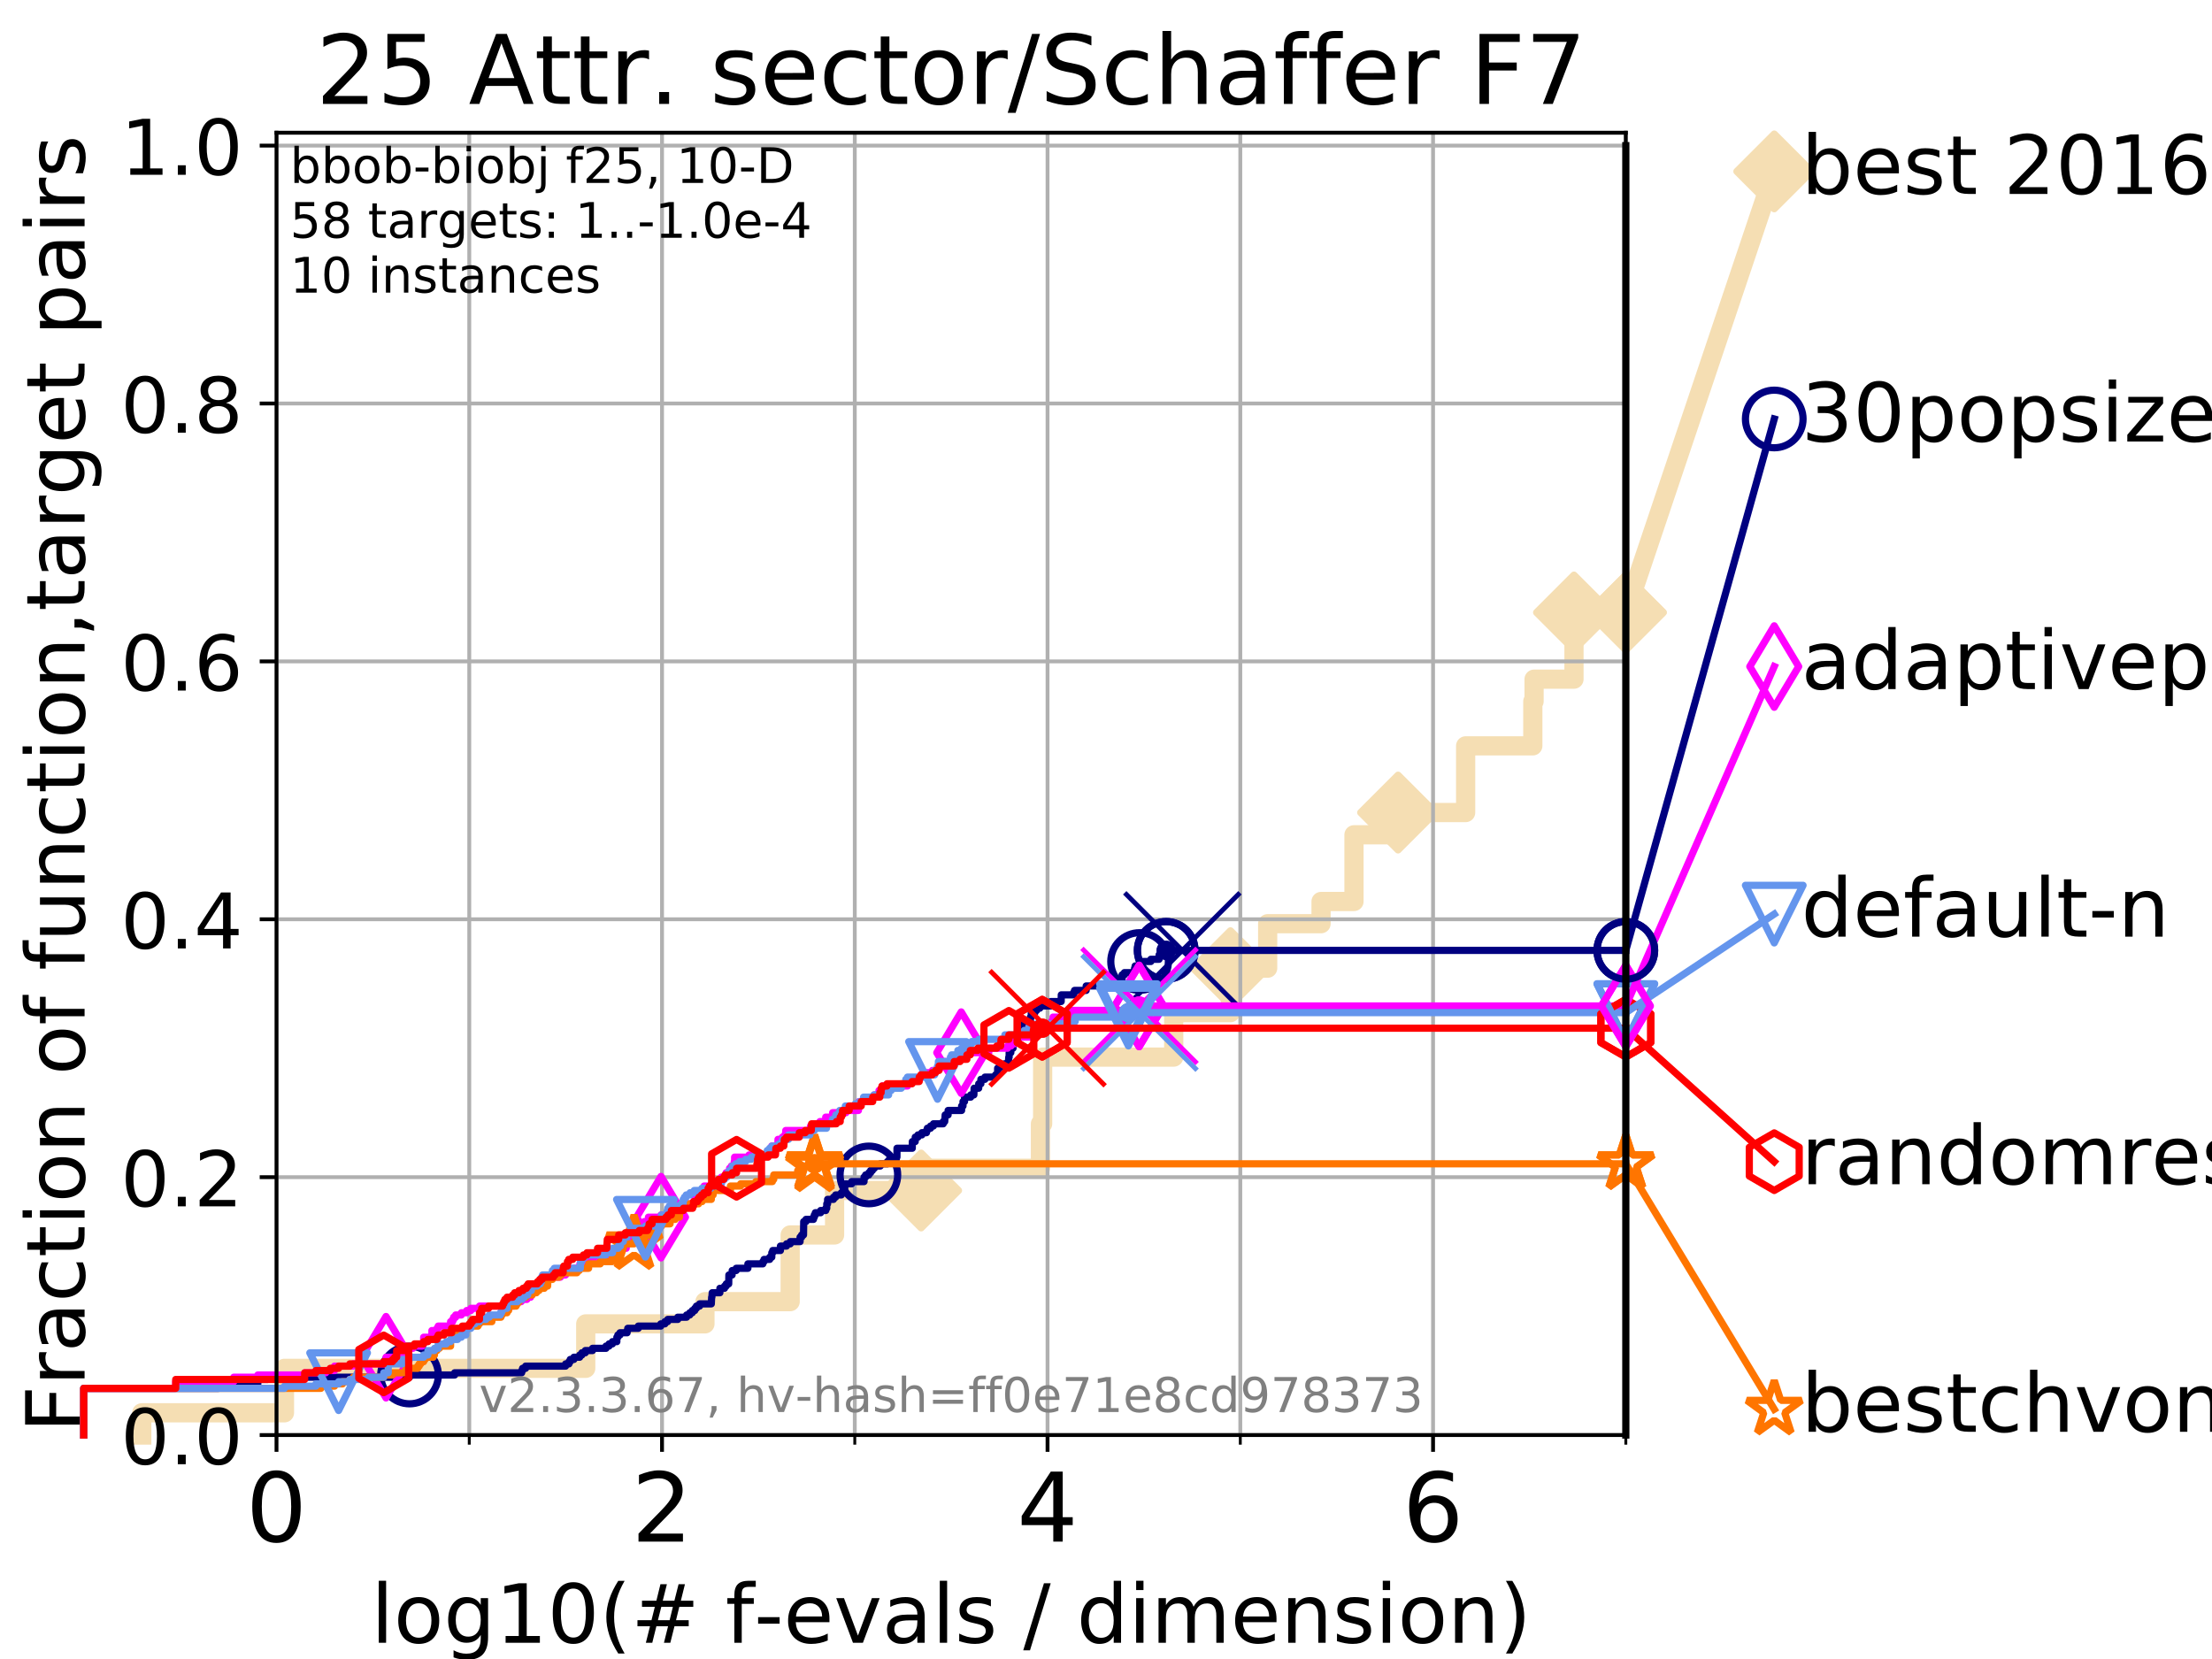 <?xml version="1.0" encoding="utf-8" standalone="no"?>
<!DOCTYPE svg PUBLIC "-//W3C//DTD SVG 1.1//EN"
  "http://www.w3.org/Graphics/SVG/1.1/DTD/svg11.dtd">
<!-- Created with matplotlib (https://matplotlib.org/) -->
<svg height="345.6pt" version="1.1" viewBox="0 0 460.8 345.6" width="460.8pt" xmlns="http://www.w3.org/2000/svg" xmlns:xlink="http://www.w3.org/1999/xlink">
 <defs>
  <style type="text/css">
*{stroke-linecap:butt;stroke-linejoin:round;}
  </style>
 </defs>
 <g id="figure_1">
  <g id="patch_1">
   <path d="M 0 345.6 
L 460.8 345.6 
L 460.8 0 
L 0 0 
z
" style="fill:#ffffff;"/>
  </g>
  <g id="axes_1">
   <g id="patch_2">
    <path d="M 57.6 298.944 
L 338.688 298.944 
L 338.688 27.648 
L 57.6 27.648 
z
" style="fill:#ffffff;"/>
   </g>
   <g id="line2d_1">
    <path d="M 29.533 298.944 
L 29.533 294.313 
L 59.262 294.313 
L 59.262 285.05 
L 122.018 285.05 
L 122.018 275.788 
L 146.854 275.788 
L 146.854 271.157 
L 164.607 271.157 
L 164.607 257.263 
L 173.86 257.263 
L 173.86 248.001 
L 191.89 248.001 
L 191.89 243.37 
L 216.74 243.37 
L 216.74 234.107 
L 217.203 234.107 
L 217.203 220.214 
L 244.506 220.214 
L 244.506 210.951 
L 256.325 210.951 
L 256.325 201.689 
L 264.079 201.689 
L 264.079 192.426 
L 275.199 192.426 
L 275.199 187.795 
L 282.06 187.795 
L 282.06 173.901 
L 291.242 173.901 
L 291.242 169.27 
L 305.32 169.27 
L 305.32 155.377 
L 319.313 155.377 
L 319.313 146.114 
L 319.576 146.114 
L 319.576 141.483 
L 327.888 141.483 
L 327.888 127.589 
L 338.688 127.589 
" style="fill:none;stroke:#f5deb3;stroke-linecap:square;stroke-width:4;"/>
   </g>
   <g id="line2d_2">
    <defs>
     <path d="M 0 7.778 
L 7.778 0 
L 0 -7.778 
L -7.778 0 
z
" id="m62302a923e" style="stroke:#f5deb3;stroke-linejoin:miter;stroke-width:1.5;"/>
    </defs>
    <g>
     <use style="fill:#f5deb3;stroke:#f5deb3;stroke-linejoin:miter;stroke-width:1.5;" x="191.89" xlink:href="#m62302a923e" y="248.001"/>
     <use style="fill:#f5deb3;stroke:#f5deb3;stroke-linejoin:miter;stroke-width:1.5;" x="256.325" xlink:href="#m62302a923e" y="201.689"/>
     <use style="fill:#f5deb3;stroke:#f5deb3;stroke-linejoin:miter;stroke-width:1.5;" x="291.242" xlink:href="#m62302a923e" y="169.27"/>
     <use style="fill:#f5deb3;stroke:#f5deb3;stroke-linejoin:miter;stroke-width:1.5;" x="327.888" xlink:href="#m62302a923e" y="127.589"/>
     <use style="fill:#f5deb3;stroke:#f5deb3;stroke-linejoin:miter;stroke-width:1.5;" x="338.688" xlink:href="#m62302a923e" y="127.589"/>
    </g>
   </g>
   <g id="line2d_3">
    <path style="fill:none;stroke:#f5deb3;stroke-linecap:square;stroke-width:4;"/>
    <g/>
   </g>
   <g id="line2d_4">
    <path d="M 338.688 127.589 
L 369.608 35.706 
" style="fill:none;stroke:#f5deb3;stroke-linecap:square;stroke-width:4;"/>
    <g>
     <use style="fill:#f5deb3;stroke:#f5deb3;stroke-linejoin:miter;stroke-width:1.5;" x="338.688" xlink:href="#m62302a923e" y="127.589"/>
     <use style="fill:#f5deb3;stroke:#f5deb3;stroke-linejoin:miter;stroke-width:1.5;" x="369.608" xlink:href="#m62302a923e" y="35.706"/>
    </g>
   </g>
   <g id="matplotlib.axis_1">
    <g id="xtick_1">
     <g id="line2d_5">
      <path clip-path="url(#pb8ef0256a6)" d="M 57.6 298.944 
L 57.6 27.648 
" style="fill:none;stroke:#b0b0b0;stroke-linecap:square;stroke-width:0.8;"/>
     </g>
     <g id="line2d_6">
      <defs>
       <path d="M 0 0 
L 0 3.5 
" id="m89170aedb0" style="stroke:#000000;stroke-width:0.8;"/>
      </defs>
      <g>
       <use style="stroke:#000000;stroke-width:0.8;" x="57.6" xlink:href="#m89170aedb0" y="298.944"/>
      </g>
     </g>
     <g id="text_1">
      <!-- 0 -->
      <defs>
       <path d="M 31.781 66.406 
Q 24.172 66.406 20.328 58.906 
Q 16.5 51.422 16.5 36.375 
Q 16.5 21.391 20.328 13.891 
Q 24.172 6.391 31.781 6.391 
Q 39.453 6.391 43.281 13.891 
Q 47.125 21.391 47.125 36.375 
Q 47.125 51.422 43.281 58.906 
Q 39.453 66.406 31.781 66.406 
z
M 31.781 74.219 
Q 44.047 74.219 50.516 64.516 
Q 56.984 54.828 56.984 36.375 
Q 56.984 17.969 50.516 8.266 
Q 44.047 -1.422 31.781 -1.422 
Q 19.531 -1.422 13.062 8.266 
Q 6.594 17.969 6.594 36.375 
Q 6.594 54.828 13.062 64.516 
Q 19.531 74.219 31.781 74.219 
z
" id="DejaVuSans-48"/>
      </defs>
      <g transform="translate(51.237 321.141)scale(0.2 -0.2)">
       <use xlink:href="#DejaVuSans-48"/>
      </g>
     </g>
    </g>
    <g id="xtick_2">
     <g id="line2d_7">
      <path clip-path="url(#pb8ef0256a6)" d="M 137.911 298.944 
L 137.911 27.648 
" style="fill:none;stroke:#b0b0b0;stroke-linecap:square;stroke-width:0.8;"/>
     </g>
     <g id="line2d_8">
      <g>
       <use style="stroke:#000000;stroke-width:0.8;" x="137.911" xlink:href="#m89170aedb0" y="298.944"/>
      </g>
     </g>
     <g id="text_2">
      <!-- 2 -->
      <defs>
       <path d="M 19.188 8.297 
L 53.609 8.297 
L 53.609 0 
L 7.328 0 
L 7.328 8.297 
Q 12.938 14.109 22.625 23.891 
Q 32.328 33.688 34.812 36.531 
Q 39.547 41.844 41.422 45.531 
Q 43.312 49.219 43.312 52.781 
Q 43.312 58.594 39.234 62.25 
Q 35.156 65.922 28.609 65.922 
Q 23.969 65.922 18.812 64.312 
Q 13.672 62.703 7.812 59.422 
L 7.812 69.391 
Q 13.766 71.781 18.938 73 
Q 24.125 74.219 28.422 74.219 
Q 39.75 74.219 46.484 68.547 
Q 53.219 62.891 53.219 53.422 
Q 53.219 48.922 51.531 44.891 
Q 49.859 40.875 45.406 35.406 
Q 44.188 33.984 37.641 27.219 
Q 31.109 20.453 19.188 8.297 
z
" id="DejaVuSans-50"/>
      </defs>
      <g transform="translate(131.548 321.141)scale(0.2 -0.2)">
       <use xlink:href="#DejaVuSans-50"/>
      </g>
     </g>
    </g>
    <g id="xtick_3">
     <g id="line2d_9">
      <path clip-path="url(#pb8ef0256a6)" d="M 218.222 298.944 
L 218.222 27.648 
" style="fill:none;stroke:#b0b0b0;stroke-linecap:square;stroke-width:0.8;"/>
     </g>
     <g id="line2d_10">
      <g>
       <use style="stroke:#000000;stroke-width:0.8;" x="218.222" xlink:href="#m89170aedb0" y="298.944"/>
      </g>
     </g>
     <g id="text_3">
      <!-- 4 -->
      <defs>
       <path d="M 37.797 64.312 
L 12.891 25.391 
L 37.797 25.391 
z
M 35.203 72.906 
L 47.609 72.906 
L 47.609 25.391 
L 58.016 25.391 
L 58.016 17.188 
L 47.609 17.188 
L 47.609 0 
L 37.797 0 
L 37.797 17.188 
L 4.891 17.188 
L 4.891 26.703 
z
" id="DejaVuSans-52"/>
      </defs>
      <g transform="translate(211.859 321.141)scale(0.2 -0.2)">
       <use xlink:href="#DejaVuSans-52"/>
      </g>
     </g>
    </g>
    <g id="xtick_4">
     <g id="line2d_11">
      <path clip-path="url(#pb8ef0256a6)" d="M 298.533 298.944 
L 298.533 27.648 
" style="fill:none;stroke:#b0b0b0;stroke-linecap:square;stroke-width:0.8;"/>
     </g>
     <g id="line2d_12">
      <g>
       <use style="stroke:#000000;stroke-width:0.8;" x="298.533" xlink:href="#m89170aedb0" y="298.944"/>
      </g>
     </g>
     <g id="text_4">
      <!-- 6 -->
      <defs>
       <path d="M 33.016 40.375 
Q 26.375 40.375 22.484 35.828 
Q 18.609 31.297 18.609 23.391 
Q 18.609 15.531 22.484 10.953 
Q 26.375 6.391 33.016 6.391 
Q 39.656 6.391 43.531 10.953 
Q 47.406 15.531 47.406 23.391 
Q 47.406 31.297 43.531 35.828 
Q 39.656 40.375 33.016 40.375 
z
M 52.594 71.297 
L 52.594 62.312 
Q 48.875 64.062 45.094 64.984 
Q 41.312 65.922 37.594 65.922 
Q 27.828 65.922 22.672 59.328 
Q 17.531 52.734 16.797 39.406 
Q 19.672 43.656 24.016 45.922 
Q 28.375 48.188 33.594 48.188 
Q 44.578 48.188 50.953 41.516 
Q 57.328 34.859 57.328 23.391 
Q 57.328 12.156 50.688 5.359 
Q 44.047 -1.422 33.016 -1.422 
Q 20.359 -1.422 13.672 8.266 
Q 6.984 17.969 6.984 36.375 
Q 6.984 53.656 15.188 63.938 
Q 23.391 74.219 37.203 74.219 
Q 40.922 74.219 44.703 73.484 
Q 48.484 72.75 52.594 71.297 
z
" id="DejaVuSans-54"/>
      </defs>
      <g transform="translate(292.17 321.141)scale(0.2 -0.2)">
       <use xlink:href="#DejaVuSans-54"/>
      </g>
     </g>
    </g>
    <g id="xtick_5">
     <g id="line2d_13">
      <path clip-path="url(#pb8ef0256a6)" d="M 97.755 298.944 
L 97.755 27.648 
" style="fill:none;stroke:#b0b0b0;stroke-linecap:square;stroke-width:0.8;"/>
     </g>
     <g id="line2d_14">
      <defs>
       <path d="M 0 0 
L 0 2 
" id="m276574b2bb" style="stroke:#000000;stroke-width:0.6;"/>
      </defs>
      <g>
       <use style="stroke:#000000;stroke-width:0.6;" x="97.755" xlink:href="#m276574b2bb" y="298.944"/>
      </g>
     </g>
    </g>
    <g id="xtick_6">
     <g id="line2d_15">
      <path clip-path="url(#pb8ef0256a6)" d="M 178.066 298.944 
L 178.066 27.648 
" style="fill:none;stroke:#b0b0b0;stroke-linecap:square;stroke-width:0.8;"/>
     </g>
     <g id="line2d_16">
      <g>
       <use style="stroke:#000000;stroke-width:0.6;" x="178.066" xlink:href="#m276574b2bb" y="298.944"/>
      </g>
     </g>
    </g>
    <g id="xtick_7">
     <g id="line2d_17">
      <path clip-path="url(#pb8ef0256a6)" d="M 258.377 298.944 
L 258.377 27.648 
" style="fill:none;stroke:#b0b0b0;stroke-linecap:square;stroke-width:0.8;"/>
     </g>
     <g id="line2d_18">
      <g>
       <use style="stroke:#000000;stroke-width:0.6;" x="258.377" xlink:href="#m276574b2bb" y="298.944"/>
      </g>
     </g>
    </g>
    <g id="xtick_8">
     <g id="line2d_19">
      <path clip-path="url(#pb8ef0256a6)" d="M 338.688 298.944 
L 338.688 27.648 
" style="fill:none;stroke:#b0b0b0;stroke-linecap:square;stroke-width:0.8;"/>
     </g>
     <g id="line2d_20">
      <g>
       <use style="stroke:#000000;stroke-width:0.6;" x="338.688" xlink:href="#m276574b2bb" y="298.944"/>
      </g>
     </g>
    </g>
    <g id="text_5">
     <!-- log10(# f-evals / dimension) -->
     <defs>
      <path d="M 9.422 75.984 
L 18.406 75.984 
L 18.406 0 
L 9.422 0 
z
" id="DejaVuSans-108"/>
      <path d="M 30.609 48.391 
Q 23.391 48.391 19.188 42.75 
Q 14.984 37.109 14.984 27.297 
Q 14.984 17.484 19.156 11.844 
Q 23.344 6.203 30.609 6.203 
Q 37.797 6.203 41.984 11.859 
Q 46.188 17.531 46.188 27.297 
Q 46.188 37.016 41.984 42.703 
Q 37.797 48.391 30.609 48.391 
z
M 30.609 56 
Q 42.328 56 49.016 48.375 
Q 55.719 40.766 55.719 27.297 
Q 55.719 13.875 49.016 6.219 
Q 42.328 -1.422 30.609 -1.422 
Q 18.844 -1.422 12.172 6.219 
Q 5.516 13.875 5.516 27.297 
Q 5.516 40.766 12.172 48.375 
Q 18.844 56 30.609 56 
z
" id="DejaVuSans-111"/>
      <path d="M 45.406 27.984 
Q 45.406 37.75 41.375 43.109 
Q 37.359 48.484 30.078 48.484 
Q 22.859 48.484 18.828 43.109 
Q 14.797 37.75 14.797 27.984 
Q 14.797 18.266 18.828 12.891 
Q 22.859 7.516 30.078 7.516 
Q 37.359 7.516 41.375 12.891 
Q 45.406 18.266 45.406 27.984 
z
M 54.391 6.781 
Q 54.391 -7.172 48.188 -13.984 
Q 42 -20.797 29.203 -20.797 
Q 24.469 -20.797 20.266 -20.094 
Q 16.062 -19.391 12.109 -17.922 
L 12.109 -9.188 
Q 16.062 -11.328 19.922 -12.344 
Q 23.781 -13.375 27.781 -13.375 
Q 36.625 -13.375 41.016 -8.766 
Q 45.406 -4.156 45.406 5.172 
L 45.406 9.625 
Q 42.625 4.781 38.281 2.391 
Q 33.938 0 27.875 0 
Q 17.828 0 11.672 7.656 
Q 5.516 15.328 5.516 27.984 
Q 5.516 40.672 11.672 48.328 
Q 17.828 56 27.875 56 
Q 33.938 56 38.281 53.609 
Q 42.625 51.219 45.406 46.391 
L 45.406 54.688 
L 54.391 54.688 
z
" id="DejaVuSans-103"/>
      <path d="M 12.406 8.297 
L 28.516 8.297 
L 28.516 63.922 
L 10.984 60.406 
L 10.984 69.391 
L 28.422 72.906 
L 38.281 72.906 
L 38.281 8.297 
L 54.391 8.297 
L 54.391 0 
L 12.406 0 
z
" id="DejaVuSans-49"/>
      <path d="M 31 75.875 
Q 24.469 64.656 21.281 53.656 
Q 18.109 42.672 18.109 31.391 
Q 18.109 20.125 21.312 9.062 
Q 24.516 -2 31 -13.188 
L 23.188 -13.188 
Q 15.875 -1.703 12.234 9.375 
Q 8.594 20.453 8.594 31.391 
Q 8.594 42.281 12.203 53.312 
Q 15.828 64.359 23.188 75.875 
z
" id="DejaVuSans-40"/>
      <path d="M 51.125 44 
L 36.922 44 
L 32.812 27.688 
L 47.125 27.688 
z
M 43.797 71.781 
L 38.719 51.516 
L 52.984 51.516 
L 58.109 71.781 
L 65.922 71.781 
L 60.891 51.516 
L 76.125 51.516 
L 76.125 44 
L 58.984 44 
L 54.984 27.688 
L 70.516 27.688 
L 70.516 20.219 
L 53.078 20.219 
L 48 0 
L 40.188 0 
L 45.219 20.219 
L 30.906 20.219 
L 25.875 0 
L 18.016 0 
L 23.094 20.219 
L 7.719 20.219 
L 7.719 27.688 
L 24.906 27.688 
L 29 44 
L 13.281 44 
L 13.281 51.516 
L 30.906 51.516 
L 35.891 71.781 
z
" id="DejaVuSans-35"/>
      <path id="DejaVuSans-32"/>
      <path d="M 37.109 75.984 
L 37.109 68.5 
L 28.516 68.5 
Q 23.688 68.5 21.797 66.547 
Q 19.922 64.594 19.922 59.516 
L 19.922 54.688 
L 34.719 54.688 
L 34.719 47.703 
L 19.922 47.703 
L 19.922 0 
L 10.891 0 
L 10.891 47.703 
L 2.297 47.703 
L 2.297 54.688 
L 10.891 54.688 
L 10.891 58.5 
Q 10.891 67.625 15.141 71.797 
Q 19.391 75.984 28.609 75.984 
z
" id="DejaVuSans-102"/>
      <path d="M 4.891 31.391 
L 31.203 31.391 
L 31.203 23.391 
L 4.891 23.391 
z
" id="DejaVuSans-45"/>
      <path d="M 56.203 29.594 
L 56.203 25.203 
L 14.891 25.203 
Q 15.484 15.922 20.484 11.062 
Q 25.484 6.203 34.422 6.203 
Q 39.594 6.203 44.453 7.469 
Q 49.312 8.734 54.109 11.281 
L 54.109 2.781 
Q 49.266 0.734 44.188 -0.344 
Q 39.109 -1.422 33.891 -1.422 
Q 20.797 -1.422 13.156 6.188 
Q 5.516 13.812 5.516 26.812 
Q 5.516 40.234 12.766 48.109 
Q 20.016 56 32.328 56 
Q 43.359 56 49.781 48.891 
Q 56.203 41.797 56.203 29.594 
z
M 47.219 32.234 
Q 47.125 39.594 43.094 43.984 
Q 39.062 48.391 32.422 48.391 
Q 24.906 48.391 20.391 44.141 
Q 15.875 39.891 15.188 32.172 
z
" id="DejaVuSans-101"/>
      <path d="M 2.984 54.688 
L 12.5 54.688 
L 29.594 8.797 
L 46.688 54.688 
L 56.203 54.688 
L 35.688 0 
L 23.484 0 
z
" id="DejaVuSans-118"/>
      <path d="M 34.281 27.484 
Q 23.391 27.484 19.188 25 
Q 14.984 22.516 14.984 16.5 
Q 14.984 11.719 18.141 8.906 
Q 21.297 6.109 26.703 6.109 
Q 34.188 6.109 38.703 11.406 
Q 43.219 16.703 43.219 25.484 
L 43.219 27.484 
z
M 52.203 31.203 
L 52.203 0 
L 43.219 0 
L 43.219 8.297 
Q 40.141 3.328 35.547 0.953 
Q 30.953 -1.422 24.312 -1.422 
Q 15.922 -1.422 10.953 3.297 
Q 6 8.016 6 15.922 
Q 6 25.141 12.172 29.828 
Q 18.359 34.516 30.609 34.516 
L 43.219 34.516 
L 43.219 35.406 
Q 43.219 41.609 39.141 45 
Q 35.062 48.391 27.688 48.391 
Q 23 48.391 18.547 47.266 
Q 14.109 46.141 10.016 43.891 
L 10.016 52.203 
Q 14.938 54.109 19.578 55.047 
Q 24.219 56 28.609 56 
Q 40.484 56 46.344 49.844 
Q 52.203 43.703 52.203 31.203 
z
" id="DejaVuSans-97"/>
      <path d="M 44.281 53.078 
L 44.281 44.578 
Q 40.484 46.531 36.375 47.5 
Q 32.281 48.484 27.875 48.484 
Q 21.188 48.484 17.844 46.438 
Q 14.5 44.391 14.5 40.281 
Q 14.5 37.156 16.891 35.375 
Q 19.281 33.594 26.516 31.984 
L 29.594 31.297 
Q 39.156 29.25 43.188 25.516 
Q 47.219 21.781 47.219 15.094 
Q 47.219 7.469 41.188 3.016 
Q 35.156 -1.422 24.609 -1.422 
Q 20.219 -1.422 15.453 -0.562 
Q 10.688 0.297 5.422 2 
L 5.422 11.281 
Q 10.406 8.688 15.234 7.391 
Q 20.062 6.109 24.812 6.109 
Q 31.156 6.109 34.562 8.281 
Q 37.984 10.453 37.984 14.406 
Q 37.984 18.062 35.516 20.016 
Q 33.062 21.969 24.703 23.781 
L 21.578 24.516 
Q 13.234 26.266 9.516 29.906 
Q 5.812 33.547 5.812 39.891 
Q 5.812 47.609 11.281 51.797 
Q 16.75 56 26.812 56 
Q 31.781 56 36.172 55.266 
Q 40.578 54.547 44.281 53.078 
z
" id="DejaVuSans-115"/>
      <path d="M 25.391 72.906 
L 33.688 72.906 
L 8.297 -9.281 
L 0 -9.281 
z
" id="DejaVuSans-47"/>
      <path d="M 45.406 46.391 
L 45.406 75.984 
L 54.391 75.984 
L 54.391 0 
L 45.406 0 
L 45.406 8.203 
Q 42.578 3.328 38.25 0.953 
Q 33.938 -1.422 27.875 -1.422 
Q 17.969 -1.422 11.734 6.484 
Q 5.516 14.406 5.516 27.297 
Q 5.516 40.188 11.734 48.094 
Q 17.969 56 27.875 56 
Q 33.938 56 38.25 53.625 
Q 42.578 51.266 45.406 46.391 
z
M 14.797 27.297 
Q 14.797 17.391 18.875 11.75 
Q 22.953 6.109 30.078 6.109 
Q 37.203 6.109 41.297 11.75 
Q 45.406 17.391 45.406 27.297 
Q 45.406 37.203 41.297 42.844 
Q 37.203 48.484 30.078 48.484 
Q 22.953 48.484 18.875 42.844 
Q 14.797 37.203 14.797 27.297 
z
" id="DejaVuSans-100"/>
      <path d="M 9.422 54.688 
L 18.406 54.688 
L 18.406 0 
L 9.422 0 
z
M 9.422 75.984 
L 18.406 75.984 
L 18.406 64.594 
L 9.422 64.594 
z
" id="DejaVuSans-105"/>
      <path d="M 52 44.188 
Q 55.375 50.25 60.062 53.125 
Q 64.75 56 71.094 56 
Q 79.641 56 84.281 50.016 
Q 88.922 44.047 88.922 33.016 
L 88.922 0 
L 79.891 0 
L 79.891 32.719 
Q 79.891 40.578 77.094 44.375 
Q 74.312 48.188 68.609 48.188 
Q 61.625 48.188 57.562 43.547 
Q 53.516 38.922 53.516 30.906 
L 53.516 0 
L 44.484 0 
L 44.484 32.719 
Q 44.484 40.625 41.703 44.406 
Q 38.922 48.188 33.109 48.188 
Q 26.219 48.188 22.156 43.531 
Q 18.109 38.875 18.109 30.906 
L 18.109 0 
L 9.078 0 
L 9.078 54.688 
L 18.109 54.688 
L 18.109 46.188 
Q 21.188 51.219 25.484 53.609 
Q 29.781 56 35.688 56 
Q 41.656 56 45.828 52.969 
Q 50 49.953 52 44.188 
z
" id="DejaVuSans-109"/>
      <path d="M 54.891 33.016 
L 54.891 0 
L 45.906 0 
L 45.906 32.719 
Q 45.906 40.484 42.875 44.328 
Q 39.844 48.188 33.797 48.188 
Q 26.516 48.188 22.312 43.547 
Q 18.109 38.922 18.109 30.906 
L 18.109 0 
L 9.078 0 
L 9.078 54.688 
L 18.109 54.688 
L 18.109 46.188 
Q 21.344 51.125 25.703 53.562 
Q 30.078 56 35.797 56 
Q 45.219 56 50.047 50.172 
Q 54.891 44.344 54.891 33.016 
z
" id="DejaVuSans-110"/>
      <path d="M 8.016 75.875 
L 15.828 75.875 
Q 23.141 64.359 26.781 53.312 
Q 30.422 42.281 30.422 31.391 
Q 30.422 20.453 26.781 9.375 
Q 23.141 -1.703 15.828 -13.188 
L 8.016 -13.188 
Q 14.5 -2 17.703 9.062 
Q 20.906 20.125 20.906 31.391 
Q 20.906 42.672 17.703 53.656 
Q 14.5 64.656 8.016 75.875 
z
" id="DejaVuSans-41"/>
     </defs>
     <g transform="translate(77.303 342.218)scale(0.17 -0.17)">
      <use xlink:href="#DejaVuSans-108"/>
      <use x="27.783" xlink:href="#DejaVuSans-111"/>
      <use x="88.965" xlink:href="#DejaVuSans-103"/>
      <use x="152.441" xlink:href="#DejaVuSans-49"/>
      <use x="216.064" xlink:href="#DejaVuSans-48"/>
      <use x="279.688" xlink:href="#DejaVuSans-40"/>
      <use x="318.701" xlink:href="#DejaVuSans-35"/>
      <use x="402.49" xlink:href="#DejaVuSans-32"/>
      <use x="434.277" xlink:href="#DejaVuSans-102"/>
      <use x="469.404" xlink:href="#DejaVuSans-45"/>
      <use x="505.488" xlink:href="#DejaVuSans-101"/>
      <use x="567.012" xlink:href="#DejaVuSans-118"/>
      <use x="626.191" xlink:href="#DejaVuSans-97"/>
      <use x="687.471" xlink:href="#DejaVuSans-108"/>
      <use x="715.254" xlink:href="#DejaVuSans-115"/>
      <use x="767.354" xlink:href="#DejaVuSans-32"/>
      <use x="799.141" xlink:href="#DejaVuSans-47"/>
      <use x="832.832" xlink:href="#DejaVuSans-32"/>
      <use x="864.619" xlink:href="#DejaVuSans-100"/>
      <use x="928.096" xlink:href="#DejaVuSans-105"/>
      <use x="955.879" xlink:href="#DejaVuSans-109"/>
      <use x="1053.291" xlink:href="#DejaVuSans-101"/>
      <use x="1114.814" xlink:href="#DejaVuSans-110"/>
      <use x="1178.193" xlink:href="#DejaVuSans-115"/>
      <use x="1230.293" xlink:href="#DejaVuSans-105"/>
      <use x="1258.076" xlink:href="#DejaVuSans-111"/>
      <use x="1319.258" xlink:href="#DejaVuSans-110"/>
      <use x="1382.637" xlink:href="#DejaVuSans-41"/>
     </g>
    </g>
   </g>
   <g id="matplotlib.axis_2">
    <g id="ytick_1">
     <g id="line2d_21">
      <path clip-path="url(#pb8ef0256a6)" d="M 57.6 298.944 
L 338.688 298.944 
" style="fill:none;stroke:#b0b0b0;stroke-linecap:square;stroke-width:0.8;"/>
     </g>
     <g id="line2d_22">
      <defs>
       <path d="M 0 0 
L -3.5 0 
" id="m04f57a4966" style="stroke:#000000;stroke-width:0.8;"/>
      </defs>
      <g>
       <use style="stroke:#000000;stroke-width:0.8;" x="57.6" xlink:href="#m04f57a4966" y="298.944"/>
      </g>
     </g>
     <g id="text_6">
      <!-- 0.0 -->
      <defs>
       <path d="M 10.688 12.406 
L 21 12.406 
L 21 0 
L 10.688 0 
z
" id="DejaVuSans-46"/>
      </defs>
      <g transform="translate(25.155 305.023)scale(0.16 -0.16)">
       <use xlink:href="#DejaVuSans-48"/>
       <use x="63.623" xlink:href="#DejaVuSans-46"/>
       <use x="95.41" xlink:href="#DejaVuSans-48"/>
      </g>
     </g>
    </g>
    <g id="ytick_2">
     <g id="line2d_23">
      <path clip-path="url(#pb8ef0256a6)" d="M 57.6 245.222 
L 338.688 245.222 
" style="fill:none;stroke:#b0b0b0;stroke-linecap:square;stroke-width:0.8;"/>
     </g>
     <g id="line2d_24">
      <g>
       <use style="stroke:#000000;stroke-width:0.8;" x="57.6" xlink:href="#m04f57a4966" y="245.222"/>
      </g>
     </g>
     <g id="text_7">
      <!-- 0.2 -->
      <g transform="translate(25.155 251.301)scale(0.16 -0.16)">
       <use xlink:href="#DejaVuSans-48"/>
       <use x="63.623" xlink:href="#DejaVuSans-46"/>
       <use x="95.41" xlink:href="#DejaVuSans-50"/>
      </g>
     </g>
    </g>
    <g id="ytick_3">
     <g id="line2d_25">
      <path clip-path="url(#pb8ef0256a6)" d="M 57.6 191.5 
L 338.688 191.5 
" style="fill:none;stroke:#b0b0b0;stroke-linecap:square;stroke-width:0.8;"/>
     </g>
     <g id="line2d_26">
      <g>
       <use style="stroke:#000000;stroke-width:0.8;" x="57.6" xlink:href="#m04f57a4966" y="191.5"/>
      </g>
     </g>
     <g id="text_8">
      <!-- 0.4 -->
      <g transform="translate(25.155 197.579)scale(0.16 -0.16)">
       <use xlink:href="#DejaVuSans-48"/>
       <use x="63.623" xlink:href="#DejaVuSans-46"/>
       <use x="95.41" xlink:href="#DejaVuSans-52"/>
      </g>
     </g>
    </g>
    <g id="ytick_4">
     <g id="line2d_27">
      <path clip-path="url(#pb8ef0256a6)" d="M 57.6 137.778 
L 338.688 137.778 
" style="fill:none;stroke:#b0b0b0;stroke-linecap:square;stroke-width:0.8;"/>
     </g>
     <g id="line2d_28">
      <g>
       <use style="stroke:#000000;stroke-width:0.8;" x="57.6" xlink:href="#m04f57a4966" y="137.778"/>
      </g>
     </g>
     <g id="text_9">
      <!-- 0.6 -->
      <g transform="translate(25.155 143.857)scale(0.16 -0.16)">
       <use xlink:href="#DejaVuSans-48"/>
       <use x="63.623" xlink:href="#DejaVuSans-46"/>
       <use x="95.41" xlink:href="#DejaVuSans-54"/>
      </g>
     </g>
    </g>
    <g id="ytick_5">
     <g id="line2d_29">
      <path clip-path="url(#pb8ef0256a6)" d="M 57.6 84.056 
L 338.688 84.056 
" style="fill:none;stroke:#b0b0b0;stroke-linecap:square;stroke-width:0.8;"/>
     </g>
     <g id="line2d_30">
      <g>
       <use style="stroke:#000000;stroke-width:0.8;" x="57.6" xlink:href="#m04f57a4966" y="84.056"/>
      </g>
     </g>
     <g id="text_10">
      <!-- 0.8 -->
      <defs>
       <path d="M 31.781 34.625 
Q 24.75 34.625 20.719 30.859 
Q 16.703 27.094 16.703 20.516 
Q 16.703 13.922 20.719 10.156 
Q 24.75 6.391 31.781 6.391 
Q 38.812 6.391 42.859 10.172 
Q 46.922 13.969 46.922 20.516 
Q 46.922 27.094 42.891 30.859 
Q 38.875 34.625 31.781 34.625 
z
M 21.922 38.812 
Q 15.578 40.375 12.031 44.719 
Q 8.5 49.078 8.5 55.328 
Q 8.5 64.062 14.719 69.141 
Q 20.953 74.219 31.781 74.219 
Q 42.672 74.219 48.875 69.141 
Q 55.078 64.062 55.078 55.328 
Q 55.078 49.078 51.531 44.719 
Q 48 40.375 41.703 38.812 
Q 48.828 37.156 52.797 32.312 
Q 56.781 27.484 56.781 20.516 
Q 56.781 9.906 50.312 4.234 
Q 43.844 -1.422 31.781 -1.422 
Q 19.734 -1.422 13.25 4.234 
Q 6.781 9.906 6.781 20.516 
Q 6.781 27.484 10.781 32.312 
Q 14.797 37.156 21.922 38.812 
z
M 18.312 54.391 
Q 18.312 48.734 21.844 45.562 
Q 25.391 42.391 31.781 42.391 
Q 38.141 42.391 41.719 45.562 
Q 45.312 48.734 45.312 54.391 
Q 45.312 60.062 41.719 63.234 
Q 38.141 66.406 31.781 66.406 
Q 25.391 66.406 21.844 63.234 
Q 18.312 60.062 18.312 54.391 
z
" id="DejaVuSans-56"/>
      </defs>
      <g transform="translate(25.155 90.135)scale(0.16 -0.16)">
       <use xlink:href="#DejaVuSans-48"/>
       <use x="63.623" xlink:href="#DejaVuSans-46"/>
       <use x="95.41" xlink:href="#DejaVuSans-56"/>
      </g>
     </g>
    </g>
    <g id="ytick_6">
     <g id="line2d_31">
      <path clip-path="url(#pb8ef0256a6)" d="M 57.6 30.334 
L 338.688 30.334 
" style="fill:none;stroke:#b0b0b0;stroke-linecap:square;stroke-width:0.8;"/>
     </g>
     <g id="line2d_32">
      <g>
       <use style="stroke:#000000;stroke-width:0.8;" x="57.6" xlink:href="#m04f57a4966" y="30.334"/>
      </g>
     </g>
     <g id="text_11">
      <!-- 1.0 -->
      <g transform="translate(25.155 36.413)scale(0.16 -0.16)">
       <use xlink:href="#DejaVuSans-49"/>
       <use x="63.623" xlink:href="#DejaVuSans-46"/>
       <use x="95.41" xlink:href="#DejaVuSans-48"/>
      </g>
     </g>
    </g>
    <g id="text_12">
     <!-- Fraction of function,target pairs -->
     <defs>
      <path d="M 9.812 72.906 
L 51.703 72.906 
L 51.703 64.594 
L 19.672 64.594 
L 19.672 43.109 
L 48.578 43.109 
L 48.578 34.812 
L 19.672 34.812 
L 19.672 0 
L 9.812 0 
z
" id="DejaVuSans-70"/>
      <path d="M 41.109 46.297 
Q 39.594 47.172 37.812 47.578 
Q 36.031 48 33.891 48 
Q 26.266 48 22.188 43.047 
Q 18.109 38.094 18.109 28.812 
L 18.109 0 
L 9.078 0 
L 9.078 54.688 
L 18.109 54.688 
L 18.109 46.188 
Q 20.953 51.172 25.484 53.578 
Q 30.031 56 36.531 56 
Q 37.453 56 38.578 55.875 
Q 39.703 55.766 41.062 55.516 
z
" id="DejaVuSans-114"/>
      <path d="M 48.781 52.594 
L 48.781 44.188 
Q 44.969 46.297 41.141 47.344 
Q 37.312 48.391 33.406 48.391 
Q 24.656 48.391 19.812 42.844 
Q 14.984 37.312 14.984 27.297 
Q 14.984 17.281 19.812 11.734 
Q 24.656 6.203 33.406 6.203 
Q 37.312 6.203 41.141 7.25 
Q 44.969 8.297 48.781 10.406 
L 48.781 2.094 
Q 45.016 0.344 40.984 -0.531 
Q 36.969 -1.422 32.422 -1.422 
Q 20.062 -1.422 12.781 6.344 
Q 5.516 14.109 5.516 27.297 
Q 5.516 40.672 12.859 48.328 
Q 20.219 56 33.016 56 
Q 37.156 56 41.109 55.141 
Q 45.062 54.297 48.781 52.594 
z
" id="DejaVuSans-99"/>
      <path d="M 18.312 70.219 
L 18.312 54.688 
L 36.812 54.688 
L 36.812 47.703 
L 18.312 47.703 
L 18.312 18.016 
Q 18.312 11.328 20.141 9.422 
Q 21.969 7.516 27.594 7.516 
L 36.812 7.516 
L 36.812 0 
L 27.594 0 
Q 17.188 0 13.234 3.875 
Q 9.281 7.766 9.281 18.016 
L 9.281 47.703 
L 2.688 47.703 
L 2.688 54.688 
L 9.281 54.688 
L 9.281 70.219 
z
" id="DejaVuSans-116"/>
      <path d="M 8.5 21.578 
L 8.5 54.688 
L 17.484 54.688 
L 17.484 21.922 
Q 17.484 14.156 20.5 10.266 
Q 23.531 6.391 29.594 6.391 
Q 36.859 6.391 41.078 11.031 
Q 45.312 15.672 45.312 23.688 
L 45.312 54.688 
L 54.297 54.688 
L 54.297 0 
L 45.312 0 
L 45.312 8.406 
Q 42.047 3.422 37.719 1 
Q 33.406 -1.422 27.688 -1.422 
Q 18.266 -1.422 13.375 4.438 
Q 8.5 10.297 8.5 21.578 
z
M 31.109 56 
z
" id="DejaVuSans-117"/>
      <path d="M 11.719 12.406 
L 22.016 12.406 
L 22.016 4 
L 14.016 -11.625 
L 7.719 -11.625 
L 11.719 4 
z
" id="DejaVuSans-44"/>
      <path d="M 18.109 8.203 
L 18.109 -20.797 
L 9.078 -20.797 
L 9.078 54.688 
L 18.109 54.688 
L 18.109 46.391 
Q 20.953 51.266 25.266 53.625 
Q 29.594 56 35.594 56 
Q 45.562 56 51.781 48.094 
Q 58.016 40.188 58.016 27.297 
Q 58.016 14.406 51.781 6.484 
Q 45.562 -1.422 35.594 -1.422 
Q 29.594 -1.422 25.266 0.953 
Q 20.953 3.328 18.109 8.203 
z
M 48.688 27.297 
Q 48.688 37.203 44.609 42.844 
Q 40.531 48.484 33.406 48.484 
Q 26.266 48.484 22.188 42.844 
Q 18.109 37.203 18.109 27.297 
Q 18.109 17.391 22.188 11.75 
Q 26.266 6.109 33.406 6.109 
Q 40.531 6.109 44.609 11.75 
Q 48.688 17.391 48.688 27.297 
z
" id="DejaVuSans-112"/>
     </defs>
     <g transform="translate(17.62 298.435)rotate(-90)scale(0.17 -0.17)">
      <use xlink:href="#DejaVuSans-70"/>
      <use x="57.41" xlink:href="#DejaVuSans-114"/>
      <use x="98.523" xlink:href="#DejaVuSans-97"/>
      <use x="159.803" xlink:href="#DejaVuSans-99"/>
      <use x="214.783" xlink:href="#DejaVuSans-116"/>
      <use x="253.992" xlink:href="#DejaVuSans-105"/>
      <use x="281.775" xlink:href="#DejaVuSans-111"/>
      <use x="342.957" xlink:href="#DejaVuSans-110"/>
      <use x="406.336" xlink:href="#DejaVuSans-32"/>
      <use x="438.123" xlink:href="#DejaVuSans-111"/>
      <use x="499.305" xlink:href="#DejaVuSans-102"/>
      <use x="534.51" xlink:href="#DejaVuSans-32"/>
      <use x="566.297" xlink:href="#DejaVuSans-102"/>
      <use x="601.502" xlink:href="#DejaVuSans-117"/>
      <use x="664.881" xlink:href="#DejaVuSans-110"/>
      <use x="728.26" xlink:href="#DejaVuSans-99"/>
      <use x="783.24" xlink:href="#DejaVuSans-116"/>
      <use x="822.449" xlink:href="#DejaVuSans-105"/>
      <use x="850.232" xlink:href="#DejaVuSans-111"/>
      <use x="911.414" xlink:href="#DejaVuSans-110"/>
      <use x="974.793" xlink:href="#DejaVuSans-44"/>
      <use x="1006.58" xlink:href="#DejaVuSans-116"/>
      <use x="1045.789" xlink:href="#DejaVuSans-97"/>
      <use x="1107.068" xlink:href="#DejaVuSans-114"/>
      <use x="1148.166" xlink:href="#DejaVuSans-103"/>
      <use x="1211.643" xlink:href="#DejaVuSans-101"/>
      <use x="1273.166" xlink:href="#DejaVuSans-116"/>
      <use x="1312.375" xlink:href="#DejaVuSans-32"/>
      <use x="1344.162" xlink:href="#DejaVuSans-112"/>
      <use x="1407.639" xlink:href="#DejaVuSans-97"/>
      <use x="1468.918" xlink:href="#DejaVuSans-105"/>
      <use x="1496.701" xlink:href="#DejaVuSans-114"/>
      <use x="1537.814" xlink:href="#DejaVuSans-115"/>
     </g>
    </g>
   </g>
   <g id="line2d_33">
    <defs>
     <path d="M 0 1.5 
C 0.398 1.5 0.779 1.342 1.061 1.061 
C 1.342 0.779 1.5 0.398 1.5 0 
C 1.5 -0.398 1.342 -0.779 1.061 -1.061 
C 0.779 -1.342 0.398 -1.5 0 -1.5 
C -0.398 -1.5 -0.779 -1.342 -1.061 -1.061 
C -1.342 -0.779 -1.5 -0.398 -1.5 0 
C -1.5 0.398 -1.342 0.779 -1.061 1.061 
C -0.779 1.342 -0.398 1.5 0 1.5 
z
" id="m288c953e94" style="stroke:#f5deb3;"/>
    </defs>
    <g>
     <use style="fill:#f5deb3;stroke:#f5deb3;" x="327.888" xlink:href="#m288c953e94" y="127.589"/>
     <use style="fill:#f5deb3;stroke:#f5deb3;" x="327.888" xlink:href="#m288c953e94" y="127.589"/>
    </g>
   </g>
   <g id="line2d_34">
    <defs>
     <path d="M 0 1.5 
C 0.398 1.5 0.779 1.342 1.061 1.061 
C 1.342 0.779 1.5 0.398 1.5 0 
C 1.5 -0.398 1.342 -0.779 1.061 -1.061 
C 0.779 -1.342 0.398 -1.5 0 -1.5 
C -0.398 -1.5 -0.779 -1.342 -1.061 -1.061 
C -1.342 -0.779 -1.5 -0.398 -1.5 0 
C -1.5 0.398 -1.342 0.779 -1.061 1.061 
C -0.779 1.342 -0.398 1.5 0 1.5 
z
" id="m2d213156de" style="stroke:#000080;"/>
    </defs>
    <g>
     <use style="fill:#000080;stroke:#000080;" x="242.94" xlink:href="#m2d213156de" y="197.984"/>
     <use style="fill:#000080;stroke:#000080;" x="242.94" xlink:href="#m2d213156de" y="197.984"/>
    </g>
   </g>
   <g id="line2d_35">
    <path d="M 17.445 298.944 
L 17.445 289.218 
L 45.512 289.218 
L 45.512 288.292 
L 53.709 288.292 
L 53.709 287.366 
L 55.763 287.366 
L 55.763 286.903 
L 85.315 286.903 
L 85.315 286.44 
L 94.715 286.44 
L 94.715 285.977 
L 108.671 285.977 
L 108.671 285.514 
L 108.857 285.514 
L 108.857 285.05 
L 109.491 285.05 
L 109.491 284.587 
L 117.821 284.587 
L 117.821 284.124 
L 118.524 284.124 
L 118.524 283.661 
L 118.787 283.661 
L 118.787 283.198 
L 119.553 283.198 
L 119.553 282.735 
L 120.759 282.735 
L 120.759 282.272 
L 121.219 282.272 
L 121.219 281.809 
L 121.931 281.809 
L 121.931 281.345 
L 123.434 281.345 
L 123.434 280.882 
L 126.236 280.882 
L 126.236 280.419 
L 126.872 280.419 
L 126.872 279.956 
L 127.58 279.956 
L 127.58 279.493 
L 128.501 279.493 
L 128.501 278.567 
L 128.709 278.567 
L 128.709 278.104 
L 129.147 278.104 
L 129.147 277.64 
L 130.638 277.64 
L 130.638 277.177 
L 130.77 277.177 
L 130.77 276.714 
L 132.964 276.714 
L 132.964 276.251 
L 137.647 276.251 
L 137.647 275.788 
L 138.511 275.788 
L 138.511 275.325 
L 139.091 275.325 
L 139.091 274.862 
L 141.192 274.862 
L 141.192 274.399 
L 143.028 274.399 
L 143.028 273.935 
L 143.691 273.935 
L 143.691 273.472 
L 144.221 273.472 
L 144.221 273.009 
L 144.736 273.009 
L 144.736 272.546 
L 145.075 272.546 
L 145.075 272.083 
L 145.744 272.083 
L 145.744 271.62 
L 148.181 271.62 
L 148.248 270.231 
L 148.297 270.231 
L 148.364 269.304 
L 149.964 269.304 
L 149.964 268.378 
L 150.933 268.378 
L 150.933 267.915 
L 151.292 267.915 
L 151.292 267.452 
L 151.803 267.452 
L 151.835 265.599 
L 152.512 265.599 
L 152.527 264.673 
L 153.366 264.673 
L 153.366 264.21 
L 155.798 264.21 
L 155.798 263.284 
L 158.911 263.284 
L 158.911 262.821 
L 159.16 262.821 
L 159.16 262.357 
L 160.346 262.357 
L 160.346 261.894 
L 160.779 261.894 
L 160.779 260.968 
L 160.975 260.968 
L 160.975 260.505 
L 162.577 260.505 
L 162.577 259.579 
L 163.848 259.579 
L 163.848 259.116 
L 164.63 259.116 
L 164.63 258.653 
L 166.669 258.653 
L 166.669 257.726 
L 166.998 257.726 
L 166.998 257.263 
L 167.388 257.263 
L 167.427 254.484 
L 167.892 254.484 
L 167.892 254.021 
L 169.458 254.021 
L 169.458 253.558 
L 169.637 253.558 
L 169.637 253.095 
L 169.847 253.095 
L 169.847 252.632 
L 170.959 252.632 
L 170.959 252.169 
L 172.025 252.169 
L 172.025 251.706 
L 172.228 251.706 
L 172.228 250.779 
L 172.403 250.779 
L 172.403 249.853 
L 173.626 249.853 
L 173.626 249.39 
L 174.074 249.39 
L 174.074 248.927 
L 175.273 248.927 
L 175.273 248.464 
L 175.922 248.464 
L 176.022 246.611 
L 177.42 246.611 
L 177.42 246.148 
L 179.996 246.148 
L 179.996 245.222 
L 180.319 245.222 
L 180.319 244.759 
L 181 244.759 
L 181 244.296 
L 181.367 244.296 
L 181.367 243.833 
L 181.739 243.833 
L 181.739 243.37 
L 182.148 243.37 
L 182.148 242.906 
L 183.376 242.906 
L 183.376 242.443 
L 184.861 242.443 
L 184.861 241.98 
L 185.264 241.98 
L 185.264 241.517 
L 186.722 241.517 
L 186.722 241.054 
L 186.847 241.054 
L 186.862 239.201 
L 190.043 239.201 
L 190.054 237.812 
L 190.661 237.812 
L 190.661 236.886 
L 191.224 236.886 
L 191.224 236.423 
L 192.037 236.423 
L 192.037 235.96 
L 193.004 235.96 
L 193.004 235.496 
L 193.181 235.496 
L 193.181 235.033 
L 193.853 235.033 
L 193.853 234.57 
L 194.452 234.57 
L 194.452 234.107 
L 196.487 234.107 
L 196.487 233.644 
L 196.805 233.644 
L 196.895 232.255 
L 197.507 232.255 
L 197.507 231.328 
L 200.319 231.328 
L 200.319 230.402 
L 200.61 230.402 
L 200.61 229.476 
L 200.931 229.476 
L 200.931 228.55 
L 202.222 228.55 
L 202.222 228.087 
L 202.879 228.087 
L 202.925 226.697 
L 203.88 226.697 
L 203.88 225.771 
L 204.335 225.771 
L 204.335 224.845 
L 205.18 224.845 
L 205.18 224.382 
L 207.379 224.382 
L 207.379 223.918 
L 207.821 223.918 
L 207.824 222.529 
L 208.201 222.529 
L 208.201 222.066 
L 209.286 222.066 
L 209.286 221.603 
L 210.041 221.603 
L 210.145 220.214 
L 210.224 220.214 
L 210.224 219.287 
L 210.574 219.287 
L 210.574 218.361 
L 211.035 218.361 
L 211.083 216.509 
L 211.496 216.509 
L 211.496 215.582 
L 212.225 215.582 
L 212.225 214.656 
L 212.73 214.656 
L 212.73 214.193 
L 212.873 214.193 
L 212.886 212.804 
L 214.653 212.804 
L 214.653 211.877 
L 214.83 211.877 
L 214.83 210.951 
L 215.593 210.951 
L 215.593 210.488 
L 215.943 210.488 
L 215.943 210.025 
L 216.617 210.025 
L 216.617 209.562 
L 218.933 209.562 
L 218.933 208.635 
L 221.064 208.635 
L 221.083 207.246 
L 223.636 207.246 
L 223.636 206.783 
L 223.842 206.783 
L 223.842 206.32 
L 226.269 206.32 
L 226.269 205.394 
L 232.997 205.394 
L 232.997 204.467 
L 233.285 204.467 
L 233.285 204.004 
L 233.751 204.004 
L 233.751 203.078 
L 234.234 203.078 
L 234.234 202.615 
L 236.354 202.615 
L 236.354 201.689 
L 236.472 201.689 
L 236.472 201.226 
L 237.397 201.226 
L 237.397 200.299 
L 239.74 200.299 
L 239.74 199.836 
L 241.458 199.836 
L 241.458 198.91 
L 242.94 198.91 
L 242.94 197.984 
L 338.688 197.984 
L 338.688 197.984 
" style="fill:none;stroke:#000080;stroke-linecap:square;stroke-width:1.5;"/>
   </g>
   <g id="line2d_36">
    <defs>
     <path d="M 0 6 
C 1.591 6 3.117 5.368 4.243 4.243 
C 5.368 3.117 6 1.591 6 0 
C 6 -1.591 5.368 -3.117 4.243 -4.243 
C 3.117 -5.368 1.591 -6 0 -6 
C -1.591 -6 -3.117 -5.368 -4.243 -4.243 
C -5.368 -3.117 -6 -1.591 -6 0 
C -6 1.591 -5.368 3.117 -4.243 4.243 
C -3.117 5.368 -1.591 6 0 6 
z
" id="mf2f3cd21b2" style="stroke:#000080;stroke-width:1.5;"/>
    </defs>
    <g>
     <use style="fill-opacity:0;stroke:#000080;stroke-width:1.5;" x="85.315" xlink:href="#mf2f3cd21b2" y="286.44"/>
     <use style="fill-opacity:0;stroke:#000080;stroke-width:1.5;" x="181" xlink:href="#mf2f3cd21b2" y="244.759"/>
     <use style="fill-opacity:0;stroke:#000080;stroke-width:1.5;" x="237.397" xlink:href="#mf2f3cd21b2" y="200.299"/>
     <use style="fill-opacity:0;stroke:#000080;stroke-width:1.5;" x="242.94" xlink:href="#mf2f3cd21b2" y="197.984"/>
     <use style="fill-opacity:0;stroke:#000080;stroke-width:1.5;" x="242.94" xlink:href="#mf2f3cd21b2" y="197.984"/>
     <use style="fill-opacity:0;stroke:#000080;stroke-width:1.5;" x="338.688" xlink:href="#mf2f3cd21b2" y="197.984"/>
    </g>
   </g>
   <g id="line2d_37">
    <path style="fill:none;stroke:#000080;stroke-linecap:square;stroke-width:1.5;"/>
    <g/>
   </g>
   <g id="line2d_38">
    <path clip-path="url(#pb8ef0256a6)" d="M 246.299 197.984 
" style="fill:none;stroke:#000080;stroke-linecap:square;stroke-width:1.5;"/>
    <defs>
     <path d="M -12 12 
L 12 -12 
M -12 -12 
L 12 12 
" id="m39b0ca5834" style="stroke:#000080;"/>
    </defs>
    <g clip-path="url(#pb8ef0256a6)">
     <use style="fill:#000080;stroke:#000080;" x="246.299" xlink:href="#m39b0ca5834" y="197.984"/>
    </g>
   </g>
   <g id="line2d_39">
    <defs>
     <path d="M 0 1.5 
C 0.398 1.5 0.779 1.342 1.061 1.061 
C 1.342 0.779 1.5 0.398 1.5 0 
C 1.5 -0.398 1.342 -0.779 1.061 -1.061 
C 0.779 -1.342 0.398 -1.5 0 -1.5 
C -0.398 -1.5 -0.779 -1.342 -1.061 -1.061 
C -1.342 -0.779 -1.5 -0.398 -1.5 0 
C -1.5 0.398 -1.342 0.779 -1.061 1.061 
C -0.779 1.342 -0.398 1.5 0 1.5 
z
" id="m1c8e22874f" style="stroke:#ff00ff;"/>
    </defs>
    <g>
     <use style="fill:#ff00ff;stroke:#ff00ff;" x="237.304" xlink:href="#m1c8e22874f" y="209.562"/>
     <use style="fill:#ff00ff;stroke:#ff00ff;" x="237.304" xlink:href="#m1c8e22874f" y="209.562"/>
    </g>
   </g>
   <g id="line2d_40">
    <path d="M 17.445 298.944 
L 17.445 289.218 
L 36.604 289.218 
L 36.604 287.829 
L 48.692 287.829 
L 48.692 286.903 
L 53.709 286.903 
L 53.709 286.44 
L 63.468 286.44 
L 63.468 285.977 
L 67.851 285.977 
L 67.851 285.514 
L 69.688 285.514 
L 69.688 284.587 
L 73.579 284.587 
L 73.579 284.124 
L 80.416 284.124 
L 80.416 282.735 
L 82.627 282.735 
L 82.627 282.272 
L 83.83 282.272 
L 83.83 281.809 
L 84.588 281.809 
L 84.588 280.882 
L 86.013 280.882 
L 86.013 280.419 
L 87.952 280.419 
L 87.952 279.956 
L 88.256 279.956 
L 88.256 278.567 
L 89.973 278.567 
L 89.973 277.177 
L 91.03 277.177 
L 91.03 276.714 
L 91.284 276.714 
L 91.284 276.251 
L 93.864 276.251 
L 93.864 275.325 
L 94.295 275.325 
L 94.295 274.862 
L 94.506 274.862 
L 94.506 274.399 
L 94.921 274.399 
L 94.921 273.935 
L 96.111 273.935 
L 96.111 273.472 
L 97.224 273.472 
L 97.224 273.009 
L 98.101 273.009 
L 98.101 272.546 
L 99.887 272.546 
L 99.887 272.083 
L 107.009 272.083 
L 107.009 271.62 
L 107.614 271.62 
L 107.614 271.157 
L 108.578 271.157 
L 108.578 270.694 
L 109.756 270.694 
L 109.756 270.231 
L 110.527 270.231 
L 110.527 269.767 
L 110.86 269.767 
L 110.942 268.841 
L 111.426 268.841 
L 111.426 268.378 
L 112.507 268.378 
L 112.581 267.452 
L 113.168 267.452 
L 113.168 266.062 
L 116.739 266.062 
L 116.739 265.599 
L 117.821 265.599 
L 117.821 265.136 
L 118.203 265.136 
L 118.203 264.673 
L 119.453 264.673 
L 119.453 264.21 
L 120.806 264.21 
L 120.806 263.284 
L 121.8 263.284 
L 121.8 262.357 
L 122.573 262.357 
L 122.573 261.894 
L 126.64 261.894 
L 126.64 260.968 
L 128.351 260.968 
L 128.351 260.505 
L 129.546 260.505 
L 129.546 260.042 
L 130.452 260.042 
L 130.452 259.116 
L 130.953 259.116 
L 130.953 258.189 
L 131.591 258.189 
L 131.591 257.726 
L 131.864 257.726 
L 131.864 256.8 
L 132.085 256.8 
L 132.085 255.874 
L 133.33 255.874 
L 133.353 254.948 
L 134.236 254.948 
L 134.236 254.484 
L 135.077 254.484 
L 135.077 253.558 
L 137.7 253.558 
L 137.7 253.095 
L 141.393 253.095 
L 141.393 252.169 
L 141.564 252.169 
L 141.564 251.706 
L 142.093 251.706 
L 142.093 251.243 
L 142.513 251.243 
L 142.513 250.779 
L 144.475 250.779 
L 144.475 250.316 
L 144.736 250.316 
L 144.736 249.853 
L 144.935 249.853 
L 144.935 249.39 
L 146.216 249.39 
L 146.216 248.464 
L 146.453 248.464 
L 146.453 248.001 
L 146.686 248.001 
L 146.686 247.075 
L 148.771 247.075 
L 148.771 246.611 
L 150.25 246.611 
L 150.276 245.222 
L 151.268 245.222 
L 151.268 244.296 
L 151.96 244.296 
L 151.983 243.37 
L 152.353 243.37 
L 152.353 242.906 
L 152.915 242.906 
L 152.959 241.98 
L 153.032 241.98 
L 153.032 241.054 
L 156.04 241.054 
L 156.04 240.591 
L 159.872 240.591 
L 159.872 240.128 
L 160.647 240.128 
L 160.647 239.665 
L 160.76 239.665 
L 160.76 238.738 
L 162.048 238.738 
L 162.069 237.349 
L 162.983 237.349 
L 162.983 236.886 
L 163.473 236.886 
L 163.473 236.423 
L 163.689 236.423 
L 163.689 235.496 
L 168.841 235.496 
L 168.841 234.57 
L 170.807 234.57 
L 170.807 233.644 
L 172.01 233.644 
L 172.01 232.718 
L 173.449 232.718 
L 173.449 231.792 
L 176.231 231.792 
L 176.231 231.328 
L 178.831 231.328 
L 178.94 229.476 
L 181.442 229.476 
L 181.442 228.55 
L 182.127 228.55 
L 182.127 228.087 
L 183.113 228.087 
L 183.113 227.16 
L 183.817 227.16 
L 183.817 226.234 
L 189.063 226.234 
L 189.063 225.308 
L 189.806 225.308 
L 189.806 224.845 
L 191.588 224.845 
L 191.588 224.382 
L 192.179 224.382 
L 192.179 223.455 
L 194.243 223.455 
L 194.243 222.992 
L 195.195 222.992 
L 195.195 222.529 
L 195.899 222.529 
L 195.899 222.066 
L 196.222 222.066 
L 196.222 221.14 
L 199.114 221.14 
L 199.114 220.214 
L 199.524 220.214 
L 199.524 219.75 
L 200.24 219.75 
L 200.24 219.287 
L 205.98 219.287 
L 205.98 218.361 
L 209.893 218.361 
L 209.893 217.898 
L 210.608 217.898 
L 210.608 217.435 
L 211.388 217.435 
L 211.388 216.972 
L 212.06 216.972 
L 212.06 216.045 
L 214.926 216.045 
L 214.926 215.582 
L 216.123 215.582 
L 216.123 215.119 
L 216.859 215.119 
L 216.859 214.193 
L 217.04 214.193 
L 217.04 213.73 
L 218.986 213.73 
L 218.986 212.804 
L 219.369 212.804 
L 219.369 211.877 
L 222.774 211.877 
L 222.774 211.414 
L 223.027 211.414 
L 223.027 210.488 
L 237.304 210.488 
L 237.304 209.562 
L 338.688 209.562 
L 338.688 209.562 
" style="fill:none;stroke:#ff00ff;stroke-linecap:square;stroke-width:1.5;"/>
   </g>
   <g id="line2d_41">
    <defs>
     <path d="M 0 8.485 
L 5.091 0 
L 0 -8.485 
L -5.091 0 
z
" id="maed0d19e80" style="stroke:#ff00ff;stroke-linejoin:miter;stroke-width:1.5;"/>
    </defs>
    <g>
     <use style="fill-opacity:0;stroke:#ff00ff;stroke-linejoin:miter;stroke-width:1.5;" x="80.416" xlink:href="#maed0d19e80" y="282.735"/>
     <use style="fill-opacity:0;stroke:#ff00ff;stroke-linejoin:miter;stroke-width:1.5;" x="137.7" xlink:href="#maed0d19e80" y="253.558"/>
     <use style="fill-opacity:0;stroke:#ff00ff;stroke-linejoin:miter;stroke-width:1.5;" x="200.24" xlink:href="#maed0d19e80" y="219.287"/>
     <use style="fill-opacity:0;stroke:#ff00ff;stroke-linejoin:miter;stroke-width:1.5;" x="237.304" xlink:href="#maed0d19e80" y="209.562"/>
     <use style="fill-opacity:0;stroke:#ff00ff;stroke-linejoin:miter;stroke-width:1.5;" x="237.304" xlink:href="#maed0d19e80" y="209.562"/>
     <use style="fill-opacity:0;stroke:#ff00ff;stroke-linejoin:miter;stroke-width:1.5;" x="338.688" xlink:href="#maed0d19e80" y="209.562"/>
    </g>
   </g>
   <g id="line2d_42">
    <path style="fill:none;stroke:#ff00ff;stroke-linecap:square;stroke-width:1.5;"/>
    <g/>
   </g>
   <g id="line2d_43">
    <path clip-path="url(#pb8ef0256a6)" d="M 237.382 209.562 
" style="fill:none;stroke:#ff00ff;stroke-linecap:square;stroke-width:1.5;"/>
    <defs>
     <path d="M -12 12 
L 12 -12 
M -12 -12 
L 12 12 
" id="mff8be47d35" style="stroke:#ff00ff;"/>
    </defs>
    <g clip-path="url(#pb8ef0256a6)">
     <use style="fill:#ff00ff;stroke:#ff00ff;" x="237.382" xlink:href="#mff8be47d35" y="209.562"/>
    </g>
   </g>
   <g id="line2d_44">
    <defs>
     <path d="M 0 1.5 
C 0.398 1.5 0.779 1.342 1.061 1.061 
C 1.342 0.779 1.5 0.398 1.5 0 
C 1.5 -0.398 1.342 -0.779 1.061 -1.061 
C 0.779 -1.342 0.398 -1.5 0 -1.5 
C -0.398 -1.5 -0.779 -1.342 -1.061 -1.061 
C -1.342 -0.779 -1.5 -0.398 -1.5 0 
C -1.5 0.398 -1.342 0.779 -1.061 1.061 
C -0.779 1.342 -0.398 1.5 0 1.5 
z
" id="m7e668eb252" style="stroke:#ff7500;"/>
    </defs>
    <g>
     <use style="fill:#ff7500;stroke:#ff7500;" x="169.687" xlink:href="#m7e668eb252" y="242.443"/>
     <use style="fill:#ff7500;stroke:#ff7500;" x="169.687" xlink:href="#m7e668eb252" y="242.443"/>
    </g>
   </g>
   <g id="line2d_45">
    <path d="M 17.445 298.944 
L 17.445 289.218 
L 66.854 289.218 
L 66.854 288.755 
L 69.688 288.755 
L 69.688 288.292 
L 71.35 288.292 
L 71.35 287.829 
L 72.868 287.829 
L 72.868 287.366 
L 73.579 287.366 
L 73.579 286.903 
L 79.939 286.903 
L 79.939 286.44 
L 81.776 286.44 
L 81.776 285.977 
L 84.588 285.977 
L 84.588 285.05 
L 87.01 285.05 
L 87.01 284.587 
L 87.33 284.587 
L 87.33 284.124 
L 87.644 284.124 
L 87.644 283.661 
L 88.256 283.661 
L 88.256 283.198 
L 88.554 283.198 
L 88.554 282.735 
L 90.243 282.735 
L 90.243 282.272 
L 90.509 282.272 
L 90.509 281.345 
L 91.03 281.345 
L 91.03 280.882 
L 91.535 280.882 
L 91.535 280.419 
L 93.864 280.419 
L 93.864 279.03 
L 94.081 279.03 
L 94.081 278.104 
L 96.111 278.104 
L 96.111 277.64 
L 96.49 277.64 
L 96.49 277.177 
L 97.044 277.177 
L 97.044 276.714 
L 97.58 276.714 
L 97.58 276.251 
L 99.575 276.251 
L 99.575 275.788 
L 99.887 275.788 
L 99.887 275.325 
L 102.465 275.325 
L 102.465 274.399 
L 104.355 274.399 
L 104.355 273.935 
L 104.592 273.935 
L 104.592 273.472 
L 105.622 273.472 
L 105.622 273.009 
L 105.952 273.009 
L 106.061 272.083 
L 107.515 272.083 
L 107.515 271.62 
L 107.811 271.62 
L 107.811 271.157 
L 108.199 271.157 
L 108.199 270.694 
L 108.484 270.694 
L 108.484 270.231 
L 109.58 270.231 
L 109.58 269.767 
L 110.86 269.767 
L 110.86 269.304 
L 111.742 269.304 
L 111.742 268.841 
L 112.281 268.841 
L 112.281 268.378 
L 113.383 268.378 
L 113.383 267.915 
L 114.08 267.915 
L 114.148 266.526 
L 115.077 266.526 
L 115.077 266.062 
L 116.443 266.062 
L 116.443 265.599 
L 116.914 265.599 
L 116.914 265.136 
L 120.191 265.136 
L 120.191 264.673 
L 120.666 264.673 
L 120.666 264.21 
L 122.615 264.21 
L 122.615 263.284 
L 125.038 263.284 
L 125.038 262.821 
L 127.548 262.821 
L 127.548 261.894 
L 127.954 261.894 
L 127.954 260.968 
L 128.381 260.968 
L 128.381 260.042 
L 129.291 260.042 
L 129.291 259.116 
L 132.085 259.116 
L 132.085 258.653 
L 134.258 258.653 
L 134.258 257.726 
L 134.386 257.726 
L 134.386 257.263 
L 135.281 257.263 
L 135.281 256.8 
L 136.17 256.8 
L 136.17 255.874 
L 137.126 255.874 
L 137.126 255.411 
L 137.823 255.411 
L 137.823 254.948 
L 139.589 254.948 
L 139.589 254.021 
L 140.664 254.021 
L 140.664 253.558 
L 141.549 253.558 
L 141.564 252.169 
L 141.844 252.169 
L 141.844 251.706 
L 142.433 251.706 
L 142.433 251.243 
L 143.248 251.243 
L 143.248 250.779 
L 145.531 250.779 
L 145.531 250.316 
L 146.259 250.316 
L 146.259 249.853 
L 148.181 249.853 
L 148.181 248.927 
L 148.554 248.927 
L 148.554 248.001 
L 152.161 248.001 
L 152.161 247.075 
L 154.283 247.075 
L 154.283 246.611 
L 157.455 246.611 
L 157.455 246.148 
L 160.901 246.148 
L 160.901 245.685 
L 161.183 245.685 
L 161.183 244.759 
L 166.183 244.759 
L 166.183 243.833 
L 166.446 243.833 
L 166.446 243.37 
L 167.391 243.37 
L 167.391 242.906 
L 169.687 242.906 
L 169.687 242.443 
L 338.688 242.443 
L 338.688 242.443 
" style="fill:none;stroke:#ff7500;stroke-linecap:square;stroke-width:1.5;"/>
   </g>
   <g id="line2d_46">
    <defs>
     <path d="M 0 -6 
L -1.347 -1.854 
L -5.706 -1.854 
L -2.18 0.708 
L -3.527 4.854 
L -0 2.292 
L 3.527 4.854 
L 2.18 0.708 
L 5.706 -1.854 
L 1.347 -1.854 
z
" id="me04b65f924" style="stroke:#ff7500;stroke-linejoin:bevel;stroke-width:1.5;"/>
    </defs>
    <g>
     <use style="fill-opacity:0;stroke:#ff7500;stroke-linejoin:bevel;stroke-width:1.5;" x="132.085" xlink:href="#me04b65f924" y="259.116"/>
     <use style="fill-opacity:0;stroke:#ff7500;stroke-linejoin:bevel;stroke-width:1.5;" x="169.687" xlink:href="#me04b65f924" y="242.906"/>
     <use style="fill-opacity:0;stroke:#ff7500;stroke-linejoin:bevel;stroke-width:1.5;" x="169.687" xlink:href="#me04b65f924" y="242.443"/>
     <use style="fill-opacity:0;stroke:#ff7500;stroke-linejoin:bevel;stroke-width:1.5;" x="169.687" xlink:href="#me04b65f924" y="242.443"/>
     <use style="fill-opacity:0;stroke:#ff7500;stroke-linejoin:bevel;stroke-width:1.5;" x="338.688" xlink:href="#me04b65f924" y="242.443"/>
    </g>
   </g>
   <g id="line2d_47">
    <path style="fill:none;stroke:#ff7500;stroke-linecap:square;stroke-width:1.5;"/>
    <g/>
   </g>
   <g id="line2d_48">
    <defs>
     <path d="M 0 1.5 
C 0.398 1.5 0.779 1.342 1.061 1.061 
C 1.342 0.779 1.5 0.398 1.5 0 
C 1.5 -0.398 1.342 -0.779 1.061 -1.061 
C 0.779 -1.342 0.398 -1.5 0 -1.5 
C -0.398 -1.5 -0.779 -1.342 -1.061 -1.061 
C -1.342 -0.779 -1.5 -0.398 -1.5 0 
C -1.5 0.398 -1.342 0.779 -1.061 1.061 
C -0.779 1.342 -0.398 1.5 0 1.5 
z
" id="m32c4aafb0c" style="stroke:#6495ed;"/>
    </defs>
    <g>
     <use style="fill:#6495ed;stroke:#6495ed;" x="235.07" xlink:href="#m32c4aafb0c" y="210.951"/>
     <use style="fill:#6495ed;stroke:#6495ed;" x="235.07" xlink:href="#m32c4aafb0c" y="210.951"/>
    </g>
   </g>
   <g id="line2d_49">
    <path d="M 17.445 298.944 
L 17.445 289.218 
L 59.262 289.218 
L 59.262 288.755 
L 65.797 288.755 
L 65.797 288.292 
L 70.539 288.292 
L 70.539 287.829 
L 72.868 287.829 
L 72.868 287.366 
L 76.759 287.366 
L 76.759 286.903 
L 79.939 286.903 
L 79.939 285.977 
L 80.881 285.977 
L 80.881 284.124 
L 83.83 284.124 
L 83.83 283.198 
L 85.315 283.198 
L 85.315 282.735 
L 88.256 282.735 
L 88.256 282.272 
L 89.135 282.272 
L 89.135 281.345 
L 90.509 281.345 
L 90.509 280.882 
L 91.284 280.882 
L 91.284 279.956 
L 92.969 279.956 
L 92.969 279.493 
L 93.864 279.493 
L 93.864 279.03 
L 95.327 279.03 
L 95.327 278.567 
L 96.111 278.567 
L 96.111 278.104 
L 97.044 278.104 
L 97.044 277.177 
L 97.224 277.177 
L 97.224 276.714 
L 98.101 276.714 
L 98.101 275.788 
L 98.935 275.788 
L 98.935 275.325 
L 99.887 275.325 
L 99.887 274.862 
L 101.223 274.862 
L 101.223 274.399 
L 101.924 274.399 
L 101.924 273.935 
L 104.235 273.935 
L 104.235 273.472 
L 104.474 273.472 
L 104.474 273.009 
L 104.71 273.009 
L 104.71 272.546 
L 105.622 272.546 
L 105.622 271.157 
L 107.811 271.157 
L 107.811 270.694 
L 108.764 270.694 
L 108.764 270.231 
L 109.222 270.231 
L 109.222 269.767 
L 109.93 269.767 
L 109.93 268.841 
L 110.694 268.841 
L 110.777 267.915 
L 111.897 267.915 
L 111.897 267.452 
L 112.581 267.452 
L 112.581 266.989 
L 112.804 266.989 
L 112.804 266.062 
L 113.023 266.062 
L 113.023 265.599 
L 115.012 265.599 
L 115.077 264.673 
L 115.46 264.673 
L 115.46 264.21 
L 120.899 264.21 
L 120.945 262.821 
L 121.174 262.821 
L 121.174 262.357 
L 121.4 262.357 
L 121.4 261.894 
L 121.888 261.894 
L 121.888 261.431 
L 126.168 261.431 
L 126.168 260.968 
L 127.611 260.968 
L 127.611 260.042 
L 128.798 260.042 
L 128.798 259.579 
L 129.262 259.579 
L 129.262 258.653 
L 129.853 258.653 
L 129.853 257.726 
L 130.612 257.726 
L 130.612 256.8 
L 132.06 256.8 
L 132.06 255.874 
L 134.45 255.874 
L 134.45 255.411 
L 136.228 255.411 
L 136.228 254.484 
L 137.505 254.484 
L 137.505 254.021 
L 137.806 254.021 
L 137.806 253.095 
L 138.993 253.095 
L 138.993 252.169 
L 139.107 252.169 
L 139.107 251.706 
L 139.414 251.706 
L 139.414 251.243 
L 141.914 251.243 
L 141.914 250.779 
L 142.325 250.779 
L 142.325 249.853 
L 142.58 249.853 
L 142.58 249.39 
L 142.95 249.39 
L 142.95 248.927 
L 143.754 248.927 
L 143.754 248.464 
L 144.618 248.464 
L 144.618 248.001 
L 146.216 248.001 
L 146.216 247.538 
L 148.103 247.538 
L 148.103 247.075 
L 149.946 247.075 
L 149.946 246.611 
L 150.25 246.611 
L 150.25 246.148 
L 150.421 246.148 
L 150.421 245.685 
L 150.899 245.685 
L 150.899 245.222 
L 151.422 245.222 
L 151.422 244.759 
L 151.661 244.759 
L 151.661 244.296 
L 151.928 244.296 
L 151.928 243.833 
L 152.557 243.833 
L 152.557 242.906 
L 153.287 242.906 
L 153.287 242.443 
L 154.057 242.443 
L 154.057 241.98 
L 155.342 241.98 
L 155.342 241.517 
L 156.503 241.517 
L 156.503 241.054 
L 157.289 241.054 
L 157.289 240.591 
L 159.838 240.591 
L 159.838 239.665 
L 160.332 239.665 
L 160.332 239.201 
L 160.826 239.201 
L 160.826 238.738 
L 162.278 238.738 
L 162.278 238.275 
L 163.029 238.275 
L 163.029 237.349 
L 164.268 237.349 
L 164.268 236.423 
L 168.707 236.423 
L 168.707 235.496 
L 169.651 235.496 
L 169.651 235.033 
L 172.174 235.033 
L 172.174 234.107 
L 173.406 234.107 
L 173.406 233.181 
L 174.114 233.181 
L 174.114 232.255 
L 174.928 232.255 
L 174.928 231.328 
L 176.101 231.328 
L 176.101 230.402 
L 178.179 230.402 
L 178.179 229.939 
L 179.038 229.939 
L 179.038 229.476 
L 179.894 229.476 
L 179.894 228.55 
L 182.055 228.55 
L 182.055 228.087 
L 185.115 228.087 
L 185.115 227.16 
L 185.658 227.16 
L 185.658 226.697 
L 187.749 226.697 
L 187.749 225.771 
L 188.7 225.771 
L 188.7 224.845 
L 189.035 224.845 
L 189.035 224.382 
L 193.219 224.382 
L 193.219 223.918 
L 194.7 223.918 
L 194.7 222.992 
L 195.306 222.992 
L 195.306 222.066 
L 195.484 222.066 
L 195.484 221.14 
L 197.993 221.14 
L 197.993 220.214 
L 198.225 220.214 
L 198.225 219.75 
L 199.539 219.75 
L 199.539 218.824 
L 200.291 218.824 
L 200.291 218.361 
L 201.069 218.361 
L 201.069 217.435 
L 202.432 217.435 
L 202.432 216.972 
L 203.932 216.972 
L 203.932 216.509 
L 209.335 216.509 
L 209.335 215.582 
L 212.32 215.582 
L 212.32 215.119 
L 213.372 215.119 
L 213.372 214.656 
L 214.239 214.656 
L 214.239 214.193 
L 215.997 214.193 
L 215.997 213.267 
L 222.631 213.267 
L 222.631 212.804 
L 223.982 212.804 
L 223.982 211.877 
L 235.07 211.877 
L 235.07 210.951 
L 338.688 210.951 
L 338.688 210.951 
" style="fill:none;stroke:#6495ed;stroke-linecap:square;stroke-width:1.5;"/>
   </g>
   <g id="line2d_50">
    <defs>
     <path d="M -0 6 
L 6 -6 
L -6 -6 
z
" id="m78ea451276" style="stroke:#6495ed;stroke-linejoin:miter;stroke-width:1.5;"/>
    </defs>
    <g>
     <use style="fill-opacity:0;stroke:#6495ed;stroke-linejoin:miter;stroke-width:1.5;" x="70.539" xlink:href="#m78ea451276" y="287.829"/>
     <use style="fill-opacity:0;stroke:#6495ed;stroke-linejoin:miter;stroke-width:1.5;" x="134.45" xlink:href="#m78ea451276" y="255.874"/>
     <use style="fill-opacity:0;stroke:#6495ed;stroke-linejoin:miter;stroke-width:1.5;" x="195.306" xlink:href="#m78ea451276" y="222.992"/>
     <use style="fill-opacity:0;stroke:#6495ed;stroke-linejoin:miter;stroke-width:1.5;" x="235.07" xlink:href="#m78ea451276" y="211.877"/>
     <use style="fill-opacity:0;stroke:#6495ed;stroke-linejoin:miter;stroke-width:1.5;" x="235.07" xlink:href="#m78ea451276" y="210.951"/>
     <use style="fill-opacity:0;stroke:#6495ed;stroke-linejoin:miter;stroke-width:1.5;" x="338.688" xlink:href="#m78ea451276" y="210.951"/>
    </g>
   </g>
   <g id="line2d_51">
    <path style="fill:none;stroke:#6495ed;stroke-linecap:square;stroke-width:1.5;"/>
    <g/>
   </g>
   <g id="line2d_52">
    <path clip-path="url(#pb8ef0256a6)" d="M 237.381 210.951 
" style="fill:none;stroke:#6495ed;stroke-linecap:square;stroke-width:1.5;"/>
    <defs>
     <path d="M -12 12 
L 12 -12 
M -12 -12 
L 12 12 
" id="m59ddf3f5c9" style="stroke:#6495ed;"/>
    </defs>
    <g clip-path="url(#pb8ef0256a6)">
     <use style="fill:#6495ed;stroke:#6495ed;" x="237.381" xlink:href="#m59ddf3f5c9" y="210.951"/>
    </g>
   </g>
   <g id="line2d_53">
    <defs>
     <path d="M 0 1.5 
C 0.398 1.5 0.779 1.342 1.061 1.061 
C 1.342 0.779 1.5 0.398 1.5 0 
C 1.5 -0.398 1.342 -0.779 1.061 -1.061 
C 0.779 -1.342 0.398 -1.5 0 -1.5 
C -0.398 -1.5 -0.779 -1.342 -1.061 -1.061 
C -1.342 -0.779 -1.5 -0.398 -1.5 0 
C -1.5 0.398 -1.342 0.779 -1.061 1.061 
C -0.779 1.342 -0.398 1.5 0 1.5 
z
" id="mbd951c7d3a" style="stroke:#ff0000;"/>
    </defs>
    <g>
     <use style="fill:#ff0000;stroke:#ff0000;" x="217.111" xlink:href="#mbd951c7d3a" y="214.193"/>
     <use style="fill:#ff0000;stroke:#ff0000;" x="217.111" xlink:href="#mbd951c7d3a" y="214.193"/>
    </g>
   </g>
   <g id="line2d_54">
    <path d="M 17.445 298.944 
L 17.445 289.218 
L 36.604 289.218 
L 36.604 287.366 
L 63.468 287.366 
L 63.468 285.977 
L 65.797 285.977 
L 65.797 285.514 
L 68.793 285.514 
L 68.793 285.05 
L 70.539 285.05 
L 70.539 284.587 
L 72.868 284.587 
L 72.868 284.124 
L 79.939 284.124 
L 79.939 283.661 
L 81.776 283.661 
L 81.776 283.198 
L 82.207 283.198 
L 82.207 282.735 
L 82.627 282.735 
L 82.627 281.345 
L 84.588 281.345 
L 84.588 280.419 
L 86.351 280.419 
L 86.351 279.956 
L 88.256 279.956 
L 88.256 279.493 
L 89.135 279.493 
L 89.135 279.03 
L 91.03 279.03 
L 91.03 278.567 
L 91.284 278.567 
L 91.284 278.104 
L 92.504 278.104 
L 92.504 277.64 
L 94.081 277.64 
L 94.081 276.714 
L 96.301 276.714 
L 96.301 276.251 
L 97.755 276.251 
L 97.755 275.788 
L 98.101 275.788 
L 98.101 275.325 
L 98.439 275.325 
L 98.439 274.862 
L 99.887 274.862 
L 99.887 273.472 
L 100.344 273.472 
L 100.344 272.546 
L 101.786 272.546 
L 101.786 272.083 
L 104.71 272.083 
L 104.71 271.62 
L 104.942 271.62 
L 104.942 271.157 
L 105.172 271.157 
L 105.172 270.694 
L 105.622 270.694 
L 105.622 270.231 
L 106.803 270.231 
L 106.803 269.767 
L 107.213 269.767 
L 107.213 269.304 
L 108.103 269.304 
L 108.103 268.841 
L 108.949 268.841 
L 108.949 268.378 
L 109.668 268.378 
L 109.668 267.915 
L 110.017 267.915 
L 110.017 267.452 
L 111.975 267.452 
L 111.975 266.989 
L 112.432 266.989 
L 112.432 266.526 
L 112.95 266.526 
L 112.95 266.062 
L 115.27 266.062 
L 115.27 265.599 
L 115.649 265.599 
L 115.649 265.136 
L 117.317 265.136 
L 117.317 264.21 
L 117.43 264.21 
L 117.43 263.747 
L 118.203 263.747 
L 118.203 262.821 
L 118.471 262.821 
L 118.471 262.357 
L 119.301 262.357 
L 119.301 261.894 
L 121.535 261.894 
L 121.535 261.431 
L 122.277 261.431 
L 122.277 260.968 
L 124.482 260.968 
L 124.482 260.042 
L 126.406 260.042 
L 126.507 258.189 
L 128.886 258.189 
L 128.886 257.263 
L 130.264 257.263 
L 130.264 256.8 
L 133.171 256.8 
L 133.171 256.337 
L 134.891 256.337 
L 134.891 255.874 
L 135.118 255.874 
L 135.22 254.948 
L 135.839 254.948 
L 135.839 254.021 
L 138.728 254.021 
L 138.728 253.558 
L 139.14 253.558 
L 139.14 253.095 
L 139.856 253.095 
L 139.856 252.169 
L 142.365 252.169 
L 142.365 251.706 
L 144.294 251.706 
L 144.294 251.243 
L 144.475 251.243 
L 144.475 250.316 
L 145.327 250.316 
L 145.327 249.853 
L 145.621 249.853 
L 145.621 249.39 
L 146.129 249.39 
L 146.129 248.927 
L 146.623 248.927 
L 146.623 248.464 
L 147.51 248.464 
L 147.51 247.538 
L 147.76 247.538 
L 147.76 247.075 
L 148.817 247.075 
L 148.817 246.611 
L 149.638 246.611 
L 149.638 245.685 
L 150.775 245.685 
L 150.775 245.222 
L 151.023 245.222 
L 151.023 244.759 
L 152.55 244.759 
L 152.55 244.296 
L 153.438 244.296 
L 153.438 243.37 
L 157.681 243.37 
L 157.681 242.443 
L 157.81 242.443 
L 157.81 241.517 
L 157.932 241.517 
L 157.932 241.054 
L 160.015 241.054 
L 160.015 240.591 
L 161.547 240.591 
L 161.632 239.201 
L 162.568 239.201 
L 162.568 238.738 
L 163.287 238.738 
L 163.389 237.349 
L 163.832 237.349 
L 163.832 236.886 
L 166.507 236.886 
L 166.507 235.96 
L 167.764 235.96 
L 167.764 235.496 
L 169.012 235.496 
L 169.07 234.107 
L 174.227 234.107 
L 174.227 233.644 
L 175.034 233.644 
L 175.034 232.718 
L 175.279 232.718 
L 175.279 232.255 
L 175.517 232.255 
L 175.517 231.328 
L 176.894 231.328 
L 176.894 230.402 
L 179.408 230.402 
L 179.408 229.476 
L 181.802 229.476 
L 181.802 228.55 
L 183.283 228.55 
L 183.283 227.623 
L 183.555 227.623 
L 183.555 226.697 
L 183.732 226.697 
L 183.732 226.234 
L 184.781 226.234 
L 184.781 225.771 
L 189.993 225.771 
L 189.993 225.308 
L 191.487 225.308 
L 191.487 224.382 
L 191.821 224.382 
L 191.821 223.918 
L 194.173 223.918 
L 194.173 223.455 
L 194.911 223.455 
L 194.911 222.992 
L 195.623 222.992 
L 195.623 222.066 
L 198.765 222.066 
L 198.765 221.14 
L 199.998 221.14 
L 199.998 220.677 
L 201.423 220.677 
L 201.423 219.75 
L 202.125 219.75 
L 202.125 218.824 
L 203.681 218.824 
L 203.681 218.361 
L 207.648 218.361 
L 207.648 217.898 
L 208.452 217.898 
L 208.533 216.509 
L 210.169 216.509 
L 210.169 215.582 
L 215.25 215.582 
L 215.25 214.656 
L 217.111 214.656 
L 217.111 214.193 
L 338.688 214.193 
L 338.688 214.193 
" style="fill:none;stroke:#ff0000;stroke-linecap:square;stroke-width:1.5;"/>
   </g>
   <g id="line2d_55">
    <defs>
     <path d="M 0 -6 
L -5.196 -3 
L -5.196 3 
L -0 6 
L 5.196 3 
L 5.196 -3 
z
" id="ma8931f09fa" style="stroke:#ff0000;stroke-linejoin:miter;stroke-width:1.5;"/>
    </defs>
    <g>
     <use style="fill-opacity:0;stroke:#ff0000;stroke-linejoin:miter;stroke-width:1.5;" x="79.939" xlink:href="#ma8931f09fa" y="284.124"/>
     <use style="fill-opacity:0;stroke:#ff0000;stroke-linejoin:miter;stroke-width:1.5;" x="153.438" xlink:href="#ma8931f09fa" y="243.37"/>
     <use style="fill-opacity:0;stroke:#ff0000;stroke-linejoin:miter;stroke-width:1.5;" x="210.169" xlink:href="#ma8931f09fa" y="216.509"/>
     <use style="fill-opacity:0;stroke:#ff0000;stroke-linejoin:miter;stroke-width:1.5;" x="217.111" xlink:href="#ma8931f09fa" y="214.193"/>
     <use style="fill-opacity:0;stroke:#ff0000;stroke-linejoin:miter;stroke-width:1.5;" x="217.111" xlink:href="#ma8931f09fa" y="214.193"/>
     <use style="fill-opacity:0;stroke:#ff0000;stroke-linejoin:miter;stroke-width:1.5;" x="338.688" xlink:href="#ma8931f09fa" y="214.193"/>
    </g>
   </g>
   <g id="line2d_56">
    <path style="fill:none;stroke:#ff0000;stroke-linecap:square;stroke-width:1.5;"/>
    <g/>
   </g>
   <g id="line2d_57">
    <path clip-path="url(#pb8ef0256a6)" d="M 218.223 214.193 
" style="fill:none;stroke:#ff0000;stroke-linecap:square;stroke-width:1.5;"/>
    <defs>
     <path d="M -12 12 
L 12 -12 
M -12 -12 
L 12 12 
" id="mb124c5eacd" style="stroke:#ff0000;"/>
    </defs>
    <g clip-path="url(#pb8ef0256a6)">
     <use style="fill:#ff0000;stroke:#ff0000;" x="218.223" xlink:href="#mb124c5eacd" y="214.193"/>
    </g>
   </g>
   <g id="line2d_58">
    <path d="M 338.688 242.443 
L 369.608 293.572 
" style="fill:none;stroke:#ff7500;stroke-linecap:square;stroke-width:1.5;"/>
    <g>
     <use style="fill-opacity:0;stroke:#ff7500;stroke-linejoin:bevel;stroke-width:1.5;" x="338.688" xlink:href="#me04b65f924" y="242.443"/>
     <use style="fill-opacity:0;stroke:#ff7500;stroke-linejoin:bevel;stroke-width:1.5;" x="369.608" xlink:href="#me04b65f924" y="293.572"/>
    </g>
   </g>
   <g id="line2d_59">
    <path d="M 338.688 214.193 
L 369.608 241.999 
" style="fill:none;stroke:#ff0000;stroke-linecap:square;stroke-width:1.5;"/>
    <g>
     <use style="fill-opacity:0;stroke:#ff0000;stroke-linejoin:miter;stroke-width:1.5;" x="338.688" xlink:href="#ma8931f09fa" y="214.193"/>
     <use style="fill-opacity:0;stroke:#ff0000;stroke-linejoin:miter;stroke-width:1.5;" x="369.608" xlink:href="#ma8931f09fa" y="241.999"/>
    </g>
   </g>
   <g id="line2d_60">
    <path d="M 338.688 210.951 
L 369.608 190.426 
" style="fill:none;stroke:#6495ed;stroke-linecap:square;stroke-width:1.5;"/>
    <g>
     <use style="fill-opacity:0;stroke:#6495ed;stroke-linejoin:miter;stroke-width:1.5;" x="338.688" xlink:href="#m78ea451276" y="210.951"/>
     <use style="fill-opacity:0;stroke:#6495ed;stroke-linejoin:miter;stroke-width:1.5;" x="369.608" xlink:href="#m78ea451276" y="190.426"/>
    </g>
   </g>
   <g id="line2d_61">
    <path d="M 338.688 209.562 
L 369.608 138.852 
" style="fill:none;stroke:#ff00ff;stroke-linecap:square;stroke-width:1.5;"/>
    <g>
     <use style="fill-opacity:0;stroke:#ff00ff;stroke-linejoin:miter;stroke-width:1.5;" x="338.688" xlink:href="#maed0d19e80" y="209.562"/>
     <use style="fill-opacity:0;stroke:#ff00ff;stroke-linejoin:miter;stroke-width:1.5;" x="369.608" xlink:href="#maed0d19e80" y="138.852"/>
    </g>
   </g>
   <g id="line2d_62">
    <path d="M 338.688 197.984 
L 369.608 87.279 
" style="fill:none;stroke:#000080;stroke-linecap:square;stroke-width:1.5;"/>
    <g>
     <use style="fill-opacity:0;stroke:#000080;stroke-width:1.5;" x="338.688" xlink:href="#mf2f3cd21b2" y="197.984"/>
     <use style="fill-opacity:0;stroke:#000080;stroke-width:1.5;" x="369.608" xlink:href="#mf2f3cd21b2" y="87.279"/>
    </g>
   </g>
   <g id="line2d_63">
    <path d="M 338.688 298.944 
L 338.688 30.334 
" style="fill:none;stroke:#000000;stroke-linecap:square;stroke-width:1.5;"/>
   </g>
   <g id="patch_3">
    <path d="M 57.6 298.944 
L 57.6 27.648 
" style="fill:none;stroke:#000000;stroke-linecap:square;stroke-linejoin:miter;stroke-width:0.8;"/>
   </g>
   <g id="patch_4">
    <path d="M 338.688 298.944 
L 338.688 27.648 
" style="fill:none;stroke:#000000;stroke-linecap:square;stroke-linejoin:miter;stroke-width:0.8;"/>
   </g>
   <g id="patch_5">
    <path d="M 57.6 298.944 
L 338.688 298.944 
" style="fill:none;stroke:#000000;stroke-linecap:square;stroke-linejoin:miter;stroke-width:0.8;"/>
   </g>
   <g id="patch_6">
    <path d="M 57.6 27.648 
L 338.688 27.648 
" style="fill:none;stroke:#000000;stroke-linecap:square;stroke-linejoin:miter;stroke-width:0.8;"/>
   </g>
   <g id="text_13">
    <!-- bestchvon -->
    <defs>
     <path d="M 48.688 27.297 
Q 48.688 37.203 44.609 42.844 
Q 40.531 48.484 33.406 48.484 
Q 26.266 48.484 22.188 42.844 
Q 18.109 37.203 18.109 27.297 
Q 18.109 17.391 22.188 11.75 
Q 26.266 6.109 33.406 6.109 
Q 40.531 6.109 44.609 11.75 
Q 48.688 17.391 48.688 27.297 
z
M 18.109 46.391 
Q 20.953 51.266 25.266 53.625 
Q 29.594 56 35.594 56 
Q 45.562 56 51.781 48.094 
Q 58.016 40.188 58.016 27.297 
Q 58.016 14.406 51.781 6.484 
Q 45.562 -1.422 35.594 -1.422 
Q 29.594 -1.422 25.266 0.953 
Q 20.953 3.328 18.109 8.203 
L 18.109 0 
L 9.078 0 
L 9.078 75.984 
L 18.109 75.984 
z
" id="DejaVuSans-98"/>
     <path d="M 54.891 33.016 
L 54.891 0 
L 45.906 0 
L 45.906 32.719 
Q 45.906 40.484 42.875 44.328 
Q 39.844 48.188 33.797 48.188 
Q 26.516 48.188 22.312 43.547 
Q 18.109 38.922 18.109 30.906 
L 18.109 0 
L 9.078 0 
L 9.078 75.984 
L 18.109 75.984 
L 18.109 46.188 
Q 21.344 51.125 25.703 53.562 
Q 30.078 56 35.797 56 
Q 45.219 56 50.047 50.172 
Q 54.891 44.344 54.891 33.016 
z
" id="DejaVuSans-104"/>
    </defs>
    <g transform="translate(375.229 298.263)scale(0.17 -0.17)">
     <use xlink:href="#DejaVuSans-98"/>
     <use x="63.477" xlink:href="#DejaVuSans-101"/>
     <use x="125" xlink:href="#DejaVuSans-115"/>
     <use x="177.1" xlink:href="#DejaVuSans-116"/>
     <use x="216.309" xlink:href="#DejaVuSans-99"/>
     <use x="271.289" xlink:href="#DejaVuSans-104"/>
     <use x="334.668" xlink:href="#DejaVuSans-118"/>
     <use x="393.848" xlink:href="#DejaVuSans-111"/>
     <use x="455.029" xlink:href="#DejaVuSans-110"/>
    </g>
   </g>
   <g id="text_14">
    <!-- randomres -->
    <g transform="translate(375.229 246.69)scale(0.17 -0.17)">
     <use xlink:href="#DejaVuSans-114"/>
     <use x="41.113" xlink:href="#DejaVuSans-97"/>
     <use x="102.393" xlink:href="#DejaVuSans-110"/>
     <use x="165.771" xlink:href="#DejaVuSans-100"/>
     <use x="229.248" xlink:href="#DejaVuSans-111"/>
     <use x="290.43" xlink:href="#DejaVuSans-109"/>
     <use x="387.842" xlink:href="#DejaVuSans-114"/>
     <use x="428.924" xlink:href="#DejaVuSans-101"/>
     <use x="490.447" xlink:href="#DejaVuSans-115"/>
    </g>
   </g>
   <g id="text_15">
    <!-- default-n -->
    <g transform="translate(375.229 195.117)scale(0.17 -0.17)">
     <use xlink:href="#DejaVuSans-100"/>
     <use x="63.477" xlink:href="#DejaVuSans-101"/>
     <use x="125" xlink:href="#DejaVuSans-102"/>
     <use x="160.205" xlink:href="#DejaVuSans-97"/>
     <use x="221.484" xlink:href="#DejaVuSans-117"/>
     <use x="284.863" xlink:href="#DejaVuSans-108"/>
     <use x="312.646" xlink:href="#DejaVuSans-116"/>
     <use x="351.855" xlink:href="#DejaVuSans-45"/>
     <use x="387.939" xlink:href="#DejaVuSans-110"/>
    </g>
   </g>
   <g id="text_16">
    <!-- adaptivep -->
    <g transform="translate(375.229 143.543)scale(0.17 -0.17)">
     <use xlink:href="#DejaVuSans-97"/>
     <use x="61.279" xlink:href="#DejaVuSans-100"/>
     <use x="124.756" xlink:href="#DejaVuSans-97"/>
     <use x="186.035" xlink:href="#DejaVuSans-112"/>
     <use x="249.512" xlink:href="#DejaVuSans-116"/>
     <use x="288.721" xlink:href="#DejaVuSans-105"/>
     <use x="316.504" xlink:href="#DejaVuSans-118"/>
     <use x="375.684" xlink:href="#DejaVuSans-101"/>
     <use x="437.207" xlink:href="#DejaVuSans-112"/>
    </g>
   </g>
   <g id="text_17">
    <!-- 30popsize -->
    <defs>
     <path d="M 40.578 39.312 
Q 47.656 37.797 51.625 33 
Q 55.609 28.219 55.609 21.188 
Q 55.609 10.406 48.188 4.484 
Q 40.766 -1.422 27.094 -1.422 
Q 22.516 -1.422 17.656 -0.516 
Q 12.797 0.391 7.625 2.203 
L 7.625 11.719 
Q 11.719 9.328 16.594 8.109 
Q 21.484 6.891 26.812 6.891 
Q 36.078 6.891 40.938 10.547 
Q 45.797 14.203 45.797 21.188 
Q 45.797 27.641 41.281 31.266 
Q 36.766 34.906 28.719 34.906 
L 20.219 34.906 
L 20.219 43.016 
L 29.109 43.016 
Q 36.375 43.016 40.234 45.922 
Q 44.094 48.828 44.094 54.297 
Q 44.094 59.906 40.109 62.906 
Q 36.141 65.922 28.719 65.922 
Q 24.656 65.922 20.016 65.031 
Q 15.375 64.156 9.812 62.312 
L 9.812 71.094 
Q 15.438 72.656 20.344 73.438 
Q 25.25 74.219 29.594 74.219 
Q 40.828 74.219 47.359 69.109 
Q 53.906 64.016 53.906 55.328 
Q 53.906 49.266 50.438 45.094 
Q 46.969 40.922 40.578 39.312 
z
" id="DejaVuSans-51"/>
     <path d="M 5.516 54.688 
L 48.188 54.688 
L 48.188 46.484 
L 14.406 7.172 
L 48.188 7.172 
L 48.188 0 
L 4.297 0 
L 4.297 8.203 
L 38.094 47.516 
L 5.516 47.516 
z
" id="DejaVuSans-122"/>
    </defs>
    <g transform="translate(375.229 91.97)scale(0.17 -0.17)">
     <use xlink:href="#DejaVuSans-51"/>
     <use x="63.623" xlink:href="#DejaVuSans-48"/>
     <use x="127.246" xlink:href="#DejaVuSans-112"/>
     <use x="190.723" xlink:href="#DejaVuSans-111"/>
     <use x="251.904" xlink:href="#DejaVuSans-112"/>
     <use x="315.381" xlink:href="#DejaVuSans-115"/>
     <use x="367.48" xlink:href="#DejaVuSans-105"/>
     <use x="395.264" xlink:href="#DejaVuSans-122"/>
     <use x="447.754" xlink:href="#DejaVuSans-101"/>
    </g>
   </g>
   <g id="text_18">
    <!-- best 2016 -->
    <g transform="translate(375.229 40.397)scale(0.17 -0.17)">
     <use xlink:href="#DejaVuSans-98"/>
     <use x="63.477" xlink:href="#DejaVuSans-101"/>
     <use x="125" xlink:href="#DejaVuSans-115"/>
     <use x="177.1" xlink:href="#DejaVuSans-116"/>
     <use x="216.309" xlink:href="#DejaVuSans-32"/>
     <use x="248.096" xlink:href="#DejaVuSans-50"/>
     <use x="311.719" xlink:href="#DejaVuSans-48"/>
     <use x="375.342" xlink:href="#DejaVuSans-49"/>
     <use x="438.965" xlink:href="#DejaVuSans-54"/>
    </g>
   </g>
   <g id="text_19">
    <!-- bbob-biobj f25, 10-D -->
    <defs>
     <path d="M 9.422 54.688 
L 18.406 54.688 
L 18.406 -0.984 
Q 18.406 -11.422 14.422 -16.109 
Q 10.453 -20.797 1.609 -20.797 
L -1.812 -20.797 
L -1.812 -13.188 
L 0.594 -13.188 
Q 5.719 -13.188 7.562 -10.812 
Q 9.422 -8.453 9.422 -0.984 
z
M 9.422 75.984 
L 18.406 75.984 
L 18.406 64.594 
L 9.422 64.594 
z
" id="DejaVuSans-106"/>
     <path d="M 10.797 72.906 
L 49.516 72.906 
L 49.516 64.594 
L 19.828 64.594 
L 19.828 46.734 
Q 21.969 47.469 24.109 47.828 
Q 26.266 48.188 28.422 48.188 
Q 40.625 48.188 47.75 41.5 
Q 54.891 34.812 54.891 23.391 
Q 54.891 11.625 47.562 5.094 
Q 40.234 -1.422 26.906 -1.422 
Q 22.312 -1.422 17.547 -0.641 
Q 12.797 0.141 7.719 1.703 
L 7.719 11.625 
Q 12.109 9.234 16.797 8.062 
Q 21.484 6.891 26.703 6.891 
Q 35.156 6.891 40.078 11.328 
Q 45.016 15.766 45.016 23.391 
Q 45.016 31 40.078 35.438 
Q 35.156 39.891 26.703 39.891 
Q 22.75 39.891 18.812 39.016 
Q 14.891 38.141 10.797 36.281 
z
" id="DejaVuSans-53"/>
     <path d="M 19.672 64.797 
L 19.672 8.109 
L 31.594 8.109 
Q 46.688 8.109 53.688 14.938 
Q 60.688 21.781 60.688 36.531 
Q 60.688 51.172 53.688 57.984 
Q 46.688 64.797 31.594 64.797 
z
M 9.812 72.906 
L 30.078 72.906 
Q 51.266 72.906 61.172 64.094 
Q 71.094 55.281 71.094 36.531 
Q 71.094 17.672 61.125 8.828 
Q 51.172 0 30.078 0 
L 9.812 0 
z
" id="DejaVuSans-68"/>
    </defs>
    <g transform="translate(60.411 38.111)scale(0.102 -0.102)">
     <use xlink:href="#DejaVuSans-98"/>
     <use x="63.477" xlink:href="#DejaVuSans-98"/>
     <use x="126.953" xlink:href="#DejaVuSans-111"/>
     <use x="188.135" xlink:href="#DejaVuSans-98"/>
     <use x="251.611" xlink:href="#DejaVuSans-45"/>
     <use x="287.695" xlink:href="#DejaVuSans-98"/>
     <use x="351.172" xlink:href="#DejaVuSans-105"/>
     <use x="378.955" xlink:href="#DejaVuSans-111"/>
     <use x="440.137" xlink:href="#DejaVuSans-98"/>
     <use x="503.613" xlink:href="#DejaVuSans-106"/>
     <use x="531.396" xlink:href="#DejaVuSans-32"/>
     <use x="563.184" xlink:href="#DejaVuSans-102"/>
     <use x="598.389" xlink:href="#DejaVuSans-50"/>
     <use x="662.012" xlink:href="#DejaVuSans-53"/>
     <use x="725.635" xlink:href="#DejaVuSans-44"/>
     <use x="757.422" xlink:href="#DejaVuSans-32"/>
     <use x="789.209" xlink:href="#DejaVuSans-49"/>
     <use x="852.832" xlink:href="#DejaVuSans-48"/>
     <use x="916.455" xlink:href="#DejaVuSans-45"/>
     <use x="952.539" xlink:href="#DejaVuSans-68"/>
    </g>
    <!-- 58 targets: 1..-1.0e-4 -->
    <defs>
     <path d="M 11.719 12.406 
L 22.016 12.406 
L 22.016 0 
L 11.719 0 
z
M 11.719 51.703 
L 22.016 51.703 
L 22.016 39.312 
L 11.719 39.312 
z
" id="DejaVuSans-58"/>
    </defs>
    <g transform="translate(60.411 49.533)scale(0.102 -0.102)">
     <use xlink:href="#DejaVuSans-53"/>
     <use x="63.623" xlink:href="#DejaVuSans-56"/>
     <use x="127.246" xlink:href="#DejaVuSans-32"/>
     <use x="159.033" xlink:href="#DejaVuSans-116"/>
     <use x="198.242" xlink:href="#DejaVuSans-97"/>
     <use x="259.521" xlink:href="#DejaVuSans-114"/>
     <use x="300.619" xlink:href="#DejaVuSans-103"/>
     <use x="364.096" xlink:href="#DejaVuSans-101"/>
     <use x="425.619" xlink:href="#DejaVuSans-116"/>
     <use x="464.828" xlink:href="#DejaVuSans-115"/>
     <use x="516.928" xlink:href="#DejaVuSans-58"/>
     <use x="550.619" xlink:href="#DejaVuSans-32"/>
     <use x="582.406" xlink:href="#DejaVuSans-49"/>
     <use x="646.029" xlink:href="#DejaVuSans-46"/>
     <use x="677.816" xlink:href="#DejaVuSans-46"/>
     <use x="709.604" xlink:href="#DejaVuSans-45"/>
     <use x="745.688" xlink:href="#DejaVuSans-49"/>
     <use x="809.311" xlink:href="#DejaVuSans-46"/>
     <use x="841.098" xlink:href="#DejaVuSans-48"/>
     <use x="904.721" xlink:href="#DejaVuSans-101"/>
     <use x="966.244" xlink:href="#DejaVuSans-45"/>
     <use x="1002.328" xlink:href="#DejaVuSans-52"/>
    </g>
    <!-- 10 instances -->
    <g transform="translate(60.411 60.955)scale(0.102 -0.102)">
     <use xlink:href="#DejaVuSans-49"/>
     <use x="63.623" xlink:href="#DejaVuSans-48"/>
     <use x="127.246" xlink:href="#DejaVuSans-32"/>
     <use x="159.033" xlink:href="#DejaVuSans-105"/>
     <use x="186.816" xlink:href="#DejaVuSans-110"/>
     <use x="250.195" xlink:href="#DejaVuSans-115"/>
     <use x="302.295" xlink:href="#DejaVuSans-116"/>
     <use x="341.504" xlink:href="#DejaVuSans-97"/>
     <use x="402.783" xlink:href="#DejaVuSans-110"/>
     <use x="466.162" xlink:href="#DejaVuSans-99"/>
     <use x="521.143" xlink:href="#DejaVuSans-101"/>
     <use x="582.666" xlink:href="#DejaVuSans-115"/>
    </g>
   </g>
   <g id="text_20">
    <!-- v2.3.3.67, hv-hash=ff0e71e8cd978373 -->
    <defs>
     <path d="M 8.203 72.906 
L 55.078 72.906 
L 55.078 68.703 
L 28.609 0 
L 18.312 0 
L 43.219 64.594 
L 8.203 64.594 
z
" id="DejaVuSans-55"/>
     <path d="M 10.594 45.406 
L 73.188 45.406 
L 73.188 37.203 
L 10.594 37.203 
z
M 10.594 25.484 
L 73.188 25.484 
L 73.188 17.188 
L 10.594 17.188 
z
" id="DejaVuSans-61"/>
     <path d="M 10.984 1.516 
L 10.984 10.5 
Q 14.703 8.734 18.5 7.812 
Q 22.312 6.891 25.984 6.891 
Q 35.75 6.891 40.891 13.453 
Q 46.047 20.016 46.781 33.406 
Q 43.953 29.203 39.594 26.953 
Q 35.25 24.703 29.984 24.703 
Q 19.047 24.703 12.672 31.312 
Q 6.297 37.938 6.297 49.422 
Q 6.297 60.641 12.938 67.422 
Q 19.578 74.219 30.609 74.219 
Q 43.266 74.219 49.922 64.516 
Q 56.594 54.828 56.594 36.375 
Q 56.594 19.141 48.406 8.859 
Q 40.234 -1.422 26.422 -1.422 
Q 22.703 -1.422 18.891 -0.688 
Q 15.094 0.047 10.984 1.516 
z
M 30.609 32.422 
Q 37.25 32.422 41.125 36.953 
Q 45.016 41.5 45.016 49.422 
Q 45.016 57.281 41.125 61.844 
Q 37.25 66.406 30.609 66.406 
Q 23.969 66.406 20.094 61.844 
Q 16.219 57.281 16.219 49.422 
Q 16.219 41.5 20.094 36.953 
Q 23.969 32.422 30.609 32.422 
z
" id="DejaVuSans-57"/>
    </defs>
    <g style="fill:#808080;" transform="translate(99.797 294.151)scale(0.1 -0.1)">
     <use xlink:href="#DejaVuSans-118"/>
     <use x="59.18" xlink:href="#DejaVuSans-50"/>
     <use x="122.803" xlink:href="#DejaVuSans-46"/>
     <use x="154.59" xlink:href="#DejaVuSans-51"/>
     <use x="218.213" xlink:href="#DejaVuSans-46"/>
     <use x="250" xlink:href="#DejaVuSans-51"/>
     <use x="313.623" xlink:href="#DejaVuSans-46"/>
     <use x="345.41" xlink:href="#DejaVuSans-54"/>
     <use x="409.033" xlink:href="#DejaVuSans-55"/>
     <use x="472.656" xlink:href="#DejaVuSans-44"/>
     <use x="504.443" xlink:href="#DejaVuSans-32"/>
     <use x="536.23" xlink:href="#DejaVuSans-104"/>
     <use x="599.609" xlink:href="#DejaVuSans-118"/>
     <use x="658.758" xlink:href="#DejaVuSans-45"/>
     <use x="694.842" xlink:href="#DejaVuSans-104"/>
     <use x="758.221" xlink:href="#DejaVuSans-97"/>
     <use x="819.5" xlink:href="#DejaVuSans-115"/>
     <use x="871.6" xlink:href="#DejaVuSans-104"/>
     <use x="934.979" xlink:href="#DejaVuSans-61"/>
     <use x="1018.768" xlink:href="#DejaVuSans-102"/>
     <use x="1053.973" xlink:href="#DejaVuSans-102"/>
     <use x="1089.178" xlink:href="#DejaVuSans-48"/>
     <use x="1152.801" xlink:href="#DejaVuSans-101"/>
     <use x="1214.324" xlink:href="#DejaVuSans-55"/>
     <use x="1277.947" xlink:href="#DejaVuSans-49"/>
     <use x="1341.57" xlink:href="#DejaVuSans-101"/>
     <use x="1403.094" xlink:href="#DejaVuSans-56"/>
     <use x="1466.717" xlink:href="#DejaVuSans-99"/>
     <use x="1521.697" xlink:href="#DejaVuSans-100"/>
     <use x="1585.174" xlink:href="#DejaVuSans-57"/>
     <use x="1648.797" xlink:href="#DejaVuSans-55"/>
     <use x="1712.42" xlink:href="#DejaVuSans-56"/>
     <use x="1776.043" xlink:href="#DejaVuSans-51"/>
     <use x="1839.666" xlink:href="#DejaVuSans-55"/>
     <use x="1903.289" xlink:href="#DejaVuSans-51"/>
    </g>
   </g>
   <g id="text_21">
    <!-- 25 Attr. sector/Schaffer F7 -->
    <defs>
     <path d="M 34.188 63.188 
L 20.797 26.906 
L 47.609 26.906 
z
M 28.609 72.906 
L 39.797 72.906 
L 67.578 0 
L 57.328 0 
L 50.688 18.703 
L 17.828 18.703 
L 11.188 0 
L 0.781 0 
z
" id="DejaVuSans-65"/>
     <path d="M 53.516 70.516 
L 53.516 60.891 
Q 47.906 63.578 42.922 64.891 
Q 37.938 66.219 33.297 66.219 
Q 25.25 66.219 20.875 63.094 
Q 16.5 59.969 16.5 54.203 
Q 16.5 49.359 19.406 46.891 
Q 22.312 44.438 30.422 42.922 
L 36.375 41.703 
Q 47.406 39.594 52.656 34.297 
Q 57.906 29 57.906 20.125 
Q 57.906 9.516 50.797 4.047 
Q 43.703 -1.422 29.984 -1.422 
Q 24.812 -1.422 18.969 -0.25 
Q 13.141 0.922 6.891 3.219 
L 6.891 13.375 
Q 12.891 10.016 18.656 8.297 
Q 24.422 6.594 29.984 6.594 
Q 38.422 6.594 43.016 9.906 
Q 47.609 13.234 47.609 19.391 
Q 47.609 24.75 44.312 27.781 
Q 41.016 30.812 33.5 32.328 
L 27.484 33.5 
Q 16.453 35.688 11.516 40.375 
Q 6.594 45.062 6.594 53.422 
Q 6.594 63.094 13.406 68.656 
Q 20.219 74.219 32.172 74.219 
Q 37.312 74.219 42.625 73.281 
Q 47.953 72.359 53.516 70.516 
z
" id="DejaVuSans-83"/>
    </defs>
    <g transform="translate(65.819 21.648)scale(0.2 -0.2)">
     <use xlink:href="#DejaVuSans-50"/>
     <use x="63.623" xlink:href="#DejaVuSans-53"/>
     <use x="127.246" xlink:href="#DejaVuSans-32"/>
     <use x="159.033" xlink:href="#DejaVuSans-65"/>
     <use x="227.426" xlink:href="#DejaVuSans-116"/>
     <use x="266.635" xlink:href="#DejaVuSans-116"/>
     <use x="305.844" xlink:href="#DejaVuSans-114"/>
     <use x="346.816" xlink:href="#DejaVuSans-46"/>
     <use x="378.604" xlink:href="#DejaVuSans-32"/>
     <use x="410.391" xlink:href="#DejaVuSans-115"/>
     <use x="462.49" xlink:href="#DejaVuSans-101"/>
     <use x="524.014" xlink:href="#DejaVuSans-99"/>
     <use x="578.994" xlink:href="#DejaVuSans-116"/>
     <use x="618.203" xlink:href="#DejaVuSans-111"/>
     <use x="679.385" xlink:href="#DejaVuSans-114"/>
     <use x="720.498" xlink:href="#DejaVuSans-47"/>
     <use x="754.189" xlink:href="#DejaVuSans-83"/>
     <use x="817.666" xlink:href="#DejaVuSans-99"/>
     <use x="872.646" xlink:href="#DejaVuSans-104"/>
     <use x="936.025" xlink:href="#DejaVuSans-97"/>
     <use x="997.305" xlink:href="#DejaVuSans-102"/>
     <use x="1032.51" xlink:href="#DejaVuSans-102"/>
     <use x="1067.715" xlink:href="#DejaVuSans-101"/>
     <use x="1129.238" xlink:href="#DejaVuSans-114"/>
     <use x="1170.352" xlink:href="#DejaVuSans-32"/>
     <use x="1202.139" xlink:href="#DejaVuSans-70"/>
     <use x="1259.658" xlink:href="#DejaVuSans-55"/>
    </g>
   </g>
  </g>
 </g>
 <defs>
  <clipPath id="pb8ef0256a6">
   <rect height="271.296" width="281.088" x="57.6" y="27.648"/>
  </clipPath>
 </defs>
</svg>
